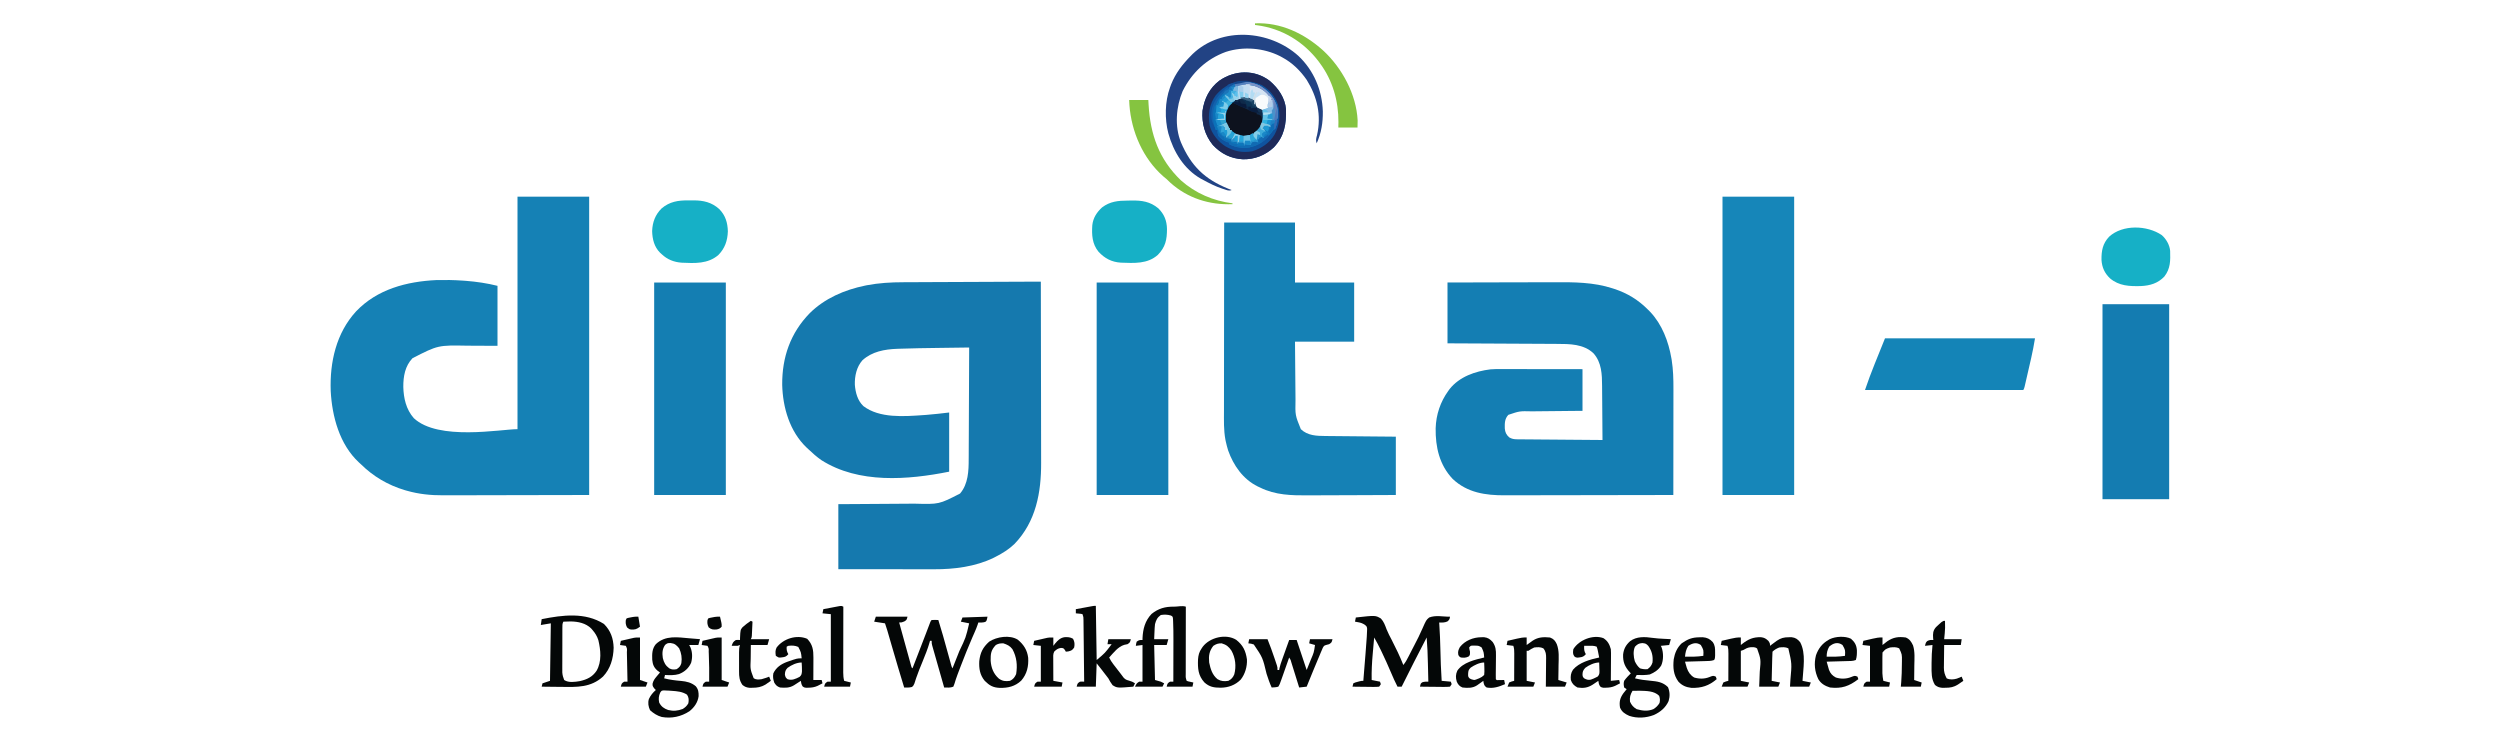 <?xml version="1.0" encoding="UTF-8"?>
<svg version="1.1" xmlns="http://www.w3.org/2000/svg" width="3000" height="875">
<path d="M0 0 C0.069 29.962 0.122 59.925 0.153 89.887 C0.157 93.435 0.161 96.983 0.165 100.531 C0.166 101.237 0.166 101.944 0.167 102.671 C0.18 114.064 0.204 125.457 0.231 136.849 C0.26 148.564 0.276 160.279 0.282 171.994 C0.286 178.564 0.295 185.133 0.317 191.703 C0.338 197.902 0.344 204.102 0.339 210.301 C0.34 212.561 0.346 214.821 0.358 217.081 C0.533 252.947 -5.823 287.891 -31.527 314.629 C-38.355 321.196 -45.638 325.713 -54 330 C-54.915 330.472 -55.83 330.944 -56.773 331.43 C-78.704 342.033 -103.893 345.188 -127.999 345.114 C-129.874 345.114 -129.874 345.114 -131.787 345.114 C-135.179 345.113 -138.57 345.108 -141.962 345.101 C-145.52 345.095 -149.078 345.095 -152.636 345.093 C-159.358 345.09 -166.08 345.082 -172.801 345.072 C-181.895 345.059 -190.99 345.053 -200.084 345.048 C-214.389 345.038 -228.695 345.018 -243 345 C-243 319.26 -243 293.52 -243 267 C-234.933 266.951 -226.866 266.902 -218.555 266.852 C-213.423 266.816 -208.292 266.78 -203.16 266.742 C-195.028 266.682 -186.895 266.624 -178.762 266.578 C-172.2 266.541 -165.639 266.495 -159.077 266.442 C-156.582 266.424 -154.087 266.408 -151.593 266.397 C-122.162 267.222 -122.162 267.222 -96.938 254.25 C-87.136 242.867 -86.549 227.064 -86.568 212.733 C-86.559 211.263 -86.548 209.793 -86.537 208.323 C-86.509 204.38 -86.5 200.436 -86.494 196.493 C-86.484 192.354 -86.458 188.216 -86.434 184.077 C-86.39 176.261 -86.362 168.446 -86.339 160.63 C-86.311 151.723 -86.267 142.816 -86.222 133.909 C-86.13 115.606 -86.058 97.303 -86 79 C-94.4 79.109 -102.8 79.222 -111.199 79.339 C-115.103 79.394 -119.007 79.447 -122.91 79.497 C-138.348 79.698 -153.781 79.924 -169.211 80.465 C-170.291 80.501 -171.372 80.537 -172.485 80.574 C-187.522 81.151 -202.609 83.839 -214.125 94.375 C-221.119 102.285 -223.493 113.378 -223.184 123.723 C-222.428 133.101 -219.959 142.616 -212.938 149.312 C-193.5 164.11 -164.06 161.723 -141.125 160.125 C-139.991 160.047 -138.858 159.968 -137.689 159.887 C-128.403 159.198 -119.273 158.091 -110 157 C-110 180.43 -110 203.86 -110 228 C-159.6 237.92 -218.685 242.705 -263.5 214.062 C-269.069 210.132 -274.086 205.714 -279 201 C-279.71 200.341 -280.421 199.683 -281.152 199.004 C-301.377 179.711 -309.677 151.031 -310.354 123.773 C-310.606 90.797 -300.555 61.693 -277.375 37.875 C-259.395 20.014 -235.554 9.795 -211 4.75 C-210.267 4.599 -209.534 4.448 -208.778 4.292 C-194.274 1.538 -179.745 0.7 -165.019 0.681 C-163.305 0.672 -161.591 0.662 -159.878 0.651 C-155.285 0.624 -150.693 0.608 -146.101 0.595 C-141.269 0.579 -136.438 0.553 -131.606 0.527 C-122.476 0.481 -113.345 0.444 -104.214 0.411 C-93.84 0.372 -83.467 0.323 -73.093 0.273 C-56.958 0.195 -40.823 0.123 -24.687 0.06 C-23.883 0.057 -23.08 0.054 -22.252 0.05 C-19.996 0.042 -17.74 0.033 -15.485 0.025 C-14.225 0.02 -12.965 0.015 -11.667 0.01 C-7.778 -0.001 -3.889 -0.002 0 0 Z " fill="#1579AE" transform="translate(1249,338)"/>
<path d="M0 0 C28.38 0 56.76 0 86 0 C86 118.14 86 236.28 86 358 C39.037 358.093 39.037 358.093 -8.875 358.188 C-18.735 358.215 -28.595 358.242 -38.753 358.27 C-50.86 358.284 -50.86 358.284 -56.54 358.286 C-60.479 358.289 -64.418 358.3 -68.357 358.317 C-73.403 358.338 -78.448 358.343 -83.493 358.339 C-85.332 358.34 -87.171 358.346 -89.01 358.358 C-103.981 358.449 -118.548 356.954 -133 352.812 C-133.729 352.605 -134.459 352.397 -135.21 352.182 C-155.409 346.142 -173.049 335.776 -188 321 C-188.788 320.285 -189.575 319.569 -190.387 318.832 C-213.564 297.273 -222.545 263.737 -224.148 233.18 C-225.386 198.618 -217.595 163.702 -193.688 137.625 C-168.353 111.041 -133.017 101.785 -97.207 100.078 C-86.63 99.824 -76.117 100.002 -65.562 100.75 C-64.367 100.834 -63.171 100.919 -61.939 101.006 C-49.159 102.002 -36.445 103.889 -24 107 C-24 130.76 -24 154.52 -24 179 C-51.375 178.875 -51.375 178.875 -59.896 178.82 C-95.329 178.162 -95.329 178.162 -125.953 193.809 C-134.931 203.182 -137.084 215.576 -137.035 228.219 C-136.678 241.886 -133.707 255.183 -124.48 265.738 C-95.125 293.379 -19.952 279 0 279 C0 186.93 0 94.86 0 0 Z " fill="#1581B5" transform="translate(621,236)"/>
<path d="M0 0 C39.197 -0.121 39.197 -0.121 55.752 -0.146 C67.137 -0.164 78.521 -0.185 89.906 -0.226 C98.201 -0.256 106.496 -0.276 114.791 -0.282 C119.173 -0.286 123.555 -0.295 127.937 -0.317 C151.666 -0.432 175.175 -0.415 198 7 C198.64 7.205 199.279 7.409 199.938 7.62 C216.047 12.873 229.113 20.954 241 33 C242.108 34.11 242.108 34.11 243.238 35.242 C257.5 50.362 265.233 70.782 268.688 91 C268.807 91.699 268.926 92.398 269.05 93.118 C270.854 104.527 271.146 115.981 271.114 127.511 C271.113 128.912 271.113 130.313 271.114 131.714 C271.114 135.473 271.108 139.233 271.101 142.992 C271.095 146.937 271.095 150.882 271.093 154.827 C271.09 162.278 271.082 169.729 271.072 177.181 C271.061 185.672 271.055 194.163 271.05 202.654 C271.04 220.103 271.022 237.551 271 255 C242.444 255.07 213.889 255.123 185.333 255.155 C172.073 255.171 158.813 255.192 145.553 255.226 C133.991 255.256 122.429 255.276 110.868 255.282 C104.75 255.286 98.632 255.295 92.514 255.317 C86.747 255.338 80.979 255.344 75.211 255.339 C73.104 255.34 70.996 255.346 68.888 255.358 C45.823 255.478 23.771 252.324 6.25 235.75 C-9.723 218.921 -14.515 197.463 -14.215 174.961 C-13.703 158.534 -8.628 143.332 1 130 C1.766 128.938 1.766 128.938 2.547 127.855 C14.414 112.962 33.363 106.44 51.666 104.21 C56.046 103.816 60.427 103.87 64.822 103.886 C66.404 103.886 66.404 103.886 68.018 103.886 C71.481 103.887 74.943 103.894 78.406 103.902 C80.816 103.904 83.226 103.906 85.636 103.907 C91.962 103.91 98.288 103.92 104.614 103.931 C112.213 103.943 119.812 103.948 127.412 103.954 C138.941 103.963 150.471 103.983 162 104 C162 120.5 162 137 162 154 C156.63 154.049 151.26 154.098 145.727 154.148 C142.309 154.184 138.891 154.22 135.473 154.258 C130.057 154.318 124.641 154.376 119.225 154.422 C114.855 154.459 110.485 154.505 106.115 154.558 C104.454 154.576 102.793 154.592 101.132 154.603 C86.516 154.24 86.516 154.24 73 158.812 C68.558 163.671 68.63 168.82 68.746 175.117 C69.157 179.788 70.549 182.685 74 185.812 C77.188 187.705 79.794 188.128 83.423 188.158 C84.327 188.168 85.232 188.178 86.164 188.188 C87.153 188.194 88.143 188.199 89.163 188.205 C90.207 188.215 91.251 188.225 92.327 188.235 C95.784 188.267 99.242 188.292 102.699 188.316 C105.094 188.337 107.489 188.358 109.883 188.379 C116.191 188.435 122.499 188.484 128.807 188.532 C135.242 188.582 141.677 188.638 148.111 188.693 C160.741 188.801 173.37 188.903 186 189 C185.939 178.646 185.861 168.292 185.764 157.938 C185.72 153.13 185.68 148.321 185.654 143.512 C185.627 138.863 185.587 134.214 185.537 129.565 C185.52 127.8 185.509 126.035 185.502 124.27 C185.448 110.303 185.032 96.036 175.25 85.031 C163.343 73.7 146.647 73.707 131.122 73.681 C129.681 73.672 128.241 73.662 126.801 73.651 C122.934 73.624 119.067 73.608 115.2 73.595 C111.143 73.58 107.086 73.553 103.029 73.527 C95.365 73.481 87.702 73.444 80.038 73.411 C69.668 73.365 59.299 73.304 48.93 73.244 C32.62 73.151 16.31 73.077 0 73 C0 48.91 0 24.82 0 0 Z " fill="#147EB3" transform="translate(1737,339)"/>
<path d="M0 0 C28.05 0 56.1 0 85 0 C85 23.76 85 47.52 85 72 C108.43 72 131.86 72 156 72 C156 95.43 156 118.86 156 143 C132.57 143 109.14 143 85 143 C85.12 158.219 85.12 158.219 85.258 173.438 C85.318 179.65 85.376 185.863 85.422 192.075 C85.459 197.087 85.505 202.099 85.558 207.111 C85.577 209.018 85.592 210.924 85.603 212.831 C85.215 231.276 85.215 231.276 92 248 C100.131 255.775 110.75 256.133 121.424 256.205 C122.341 256.215 123.259 256.225 124.205 256.235 C127.219 256.267 130.232 256.292 133.246 256.316 C135.344 256.337 137.441 256.358 139.539 256.379 C145.044 256.434 150.55 256.484 156.055 256.532 C162.669 256.591 169.283 256.658 175.897 256.723 C185.931 256.82 195.966 256.909 206 257 C206 280.1 206 303.2 206 327 C173.955 327.161 173.955 327.161 160.41 327.195 C151.099 327.219 141.789 327.247 132.478 327.302 C125.694 327.342 118.91 327.368 112.125 327.376 C108.542 327.382 104.959 327.393 101.375 327.423 C81.121 327.583 61.474 327.25 43 318 C42.094 317.582 41.188 317.165 40.254 316.734 C22.635 308.037 11.187 291.642 4.742 273.449 C3.696 269.967 2.763 266.556 2 263 C1.832 262.221 1.663 261.442 1.49 260.64 C-0.656 249.03 -0.265 237.337 -0.227 225.575 C-0.226 223.11 -0.227 220.645 -0.228 218.18 C-0.228 212.896 -0.223 207.611 -0.211 202.327 C-0.195 194.686 -0.19 187.046 -0.187 179.406 C-0.183 167.006 -0.17 154.607 -0.151 142.208 C-0.132 130.171 -0.118 118.134 -0.11 106.097 C-0.109 105.354 -0.109 104.611 -0.108 103.845 C-0.106 100.115 -0.103 96.386 -0.101 92.656 C-0.08 61.771 -0.043 30.885 0 0 Z " fill="#1581B5" transform="translate(1469,267)"/>
<path d="M0 0 C28.38 0 56.76 0 86 0 C86 118.14 86 236.28 86 358 C57.62 358 29.24 358 0 358 C0 239.86 0 121.72 0 0 Z " fill="#1686B9" transform="translate(2067,236)"/>
<path d="M0 0 C28.38 0 56.76 0 86 0 C86 84.15 86 168.3 86 255 C57.62 255 29.24 255 0 255 C0 170.85 0 86.7 0 0 Z " fill="#147EB3" transform="translate(1316,339)"/>
<path d="M0 0 C28.38 0 56.76 0 86 0 C86 84.15 86 168.3 86 255 C57.62 255 29.24 255 0 255 C0 170.85 0 86.7 0 0 Z " fill="#147EB2" transform="translate(785,339)"/>
<path d="M0 0 C26.4 0 52.8 0 80 0 C80 77.22 80 154.44 80 234 C53.6 234 27.2 234 0 234 C0 156.78 0 79.56 0 0 Z " fill="#147CB1" transform="translate(2523,365)"/>
<path d="M0 0 C59.4 0 118.8 0 180 0 C178.673 7.963 177.249 15.756 175.434 23.602 C175.075 25.167 175.075 25.167 174.709 26.764 C174.209 28.944 173.708 31.124 173.204 33.303 C172.432 36.65 171.666 39.999 170.9 43.348 C170.412 45.474 169.923 47.6 169.434 49.727 C169.204 50.729 168.975 51.731 168.739 52.763 C168.525 53.685 168.312 54.607 168.092 55.557 C167.904 56.369 167.717 57.181 167.524 58.018 C167 60 167 60 166 62 C103.3 62 40.6 62 -24 62 C-16.992 40.976 -8.163 20.603 0 0 Z " fill="#1484B7" transform="translate(2262,406)"/>
<path d="M0 0 C10.219 8.739 18.408 20.316 19.579 34.111 C20.068 51.87 17.714 66.388 5.027 79.84 C-5.275 89.388 -18.013 94.45 -32.129 94.168 C-46.695 93.338 -58.405 87.499 -68.254 76.926 C-77.88 65.022 -81.586 51.147 -80.598 36.027 C-78.401 21.344 -72.193 8.76 -60.223 -0.285 C-41.841 -12.899 -18.227 -13.841 0 0 Z " fill="#0F539F" transform="translate(1523.598,96.973)"/>
<path d="M0 0 C2.1 0.021 4.197 0 6.298 -0.025 C18.148 -0.049 28.128 2.243 37.099 10.318 C44.617 17.878 47.227 26.61 47.54 37.146 C47.123 48.302 44.057 57.447 36.169 65.494 C23.629 76.331 7.791 75.472 -7.876 74.749 C-17.239 74.044 -25.032 71.009 -31.897 64.521 C-32.524 63.958 -33.15 63.395 -33.796 62.814 C-40.847 55.748 -43.058 46.611 -43.335 36.834 C-42.935 26.112 -39.613 17.159 -31.894 9.545 C-22.332 1.505 -12.199 -0.148 0 0 Z " fill="#16B0C6" transform="translate(825.897,240.479)"/>
<path d="M0 0 C1.45 -0.011 2.899 -0.032 4.349 -0.062 C16.663 -0.314 26.869 1.144 36.623 9.307 C43.739 16.354 46.821 24.143 47.012 34.108 C46.98 46.92 45.286 55.614 36.056 65.131 C23.589 76.254 7.467 75.025 -8.288 74.486 C-19.32 73.803 -27.654 69.451 -35.147 61.381 C-42.809 51.977 -43.369 41.221 -42.615 29.544 C-41.654 20.748 -37.304 14.105 -30.912 8.205 C-21.222 0.926 -11.686 0.064 0 0 Z " fill="#16B0C6" transform="translate(1353.369,240.705)"/>
<path d="M0 0 C5.331 4.688 9.435 11.808 10.052 18.915 C10.382 30.524 10.55 40.132 3.125 49.688 C-4.611 57.867 -14.078 60.667 -25.145 61.16 C-38.745 61.504 -51.295 61.051 -62.125 51.875 C-68.574 45.723 -71.719 38.827 -72.328 29.895 C-72.49 18.846 -70.935 10.073 -63.125 1.875 C-46.903 -12.937 -17.524 -11.916 0 0 Z " fill="#16B0C6" transform="translate(2594.125,282.125)"/>
<path d="M0 0 C18.597 17.514 28.585 41.319 29.402 66.69 C29.58 80.07 27.566 92.784 22 105 C20.668 101.303 21.404 98.914 22.438 95.188 C27.811 71.329 22.79 49.421 10.125 28.973 C2.49 17.886 -7.12 8.401 -19 2 C-19.972 1.468 -20.944 0.935 -21.945 0.387 C-41.582 -9.53 -65.996 -11.573 -86.977 -4.736 C-110.341 3.766 -127.797 20.247 -138.812 42.312 C-146.705 61.166 -148.639 84.669 -140.857 103.811 C-128.737 132.198 -112.356 148.029 -84 159.5 C-82.67 160.008 -81.338 160.511 -80 161 C-83.151 162.576 -85.929 161.072 -89.125 160.062 C-89.834 159.839 -90.543 159.615 -91.274 159.384 C-99.278 156.738 -106.623 153.041 -114 149 C-114.953 148.502 -115.905 148.005 -116.887 147.492 C-137.336 135.816 -149.821 115.217 -156 93 C-160.489 75.733 -160.169 54.803 -154 38 C-153.346 36.196 -153.346 36.196 -152.68 34.355 C-147.324 20.85 -139.083 10.229 -129 0 C-128.27 -0.743 -127.541 -1.485 -126.789 -2.25 C-91.811 -35.537 -34.376 -30.876 0 0 Z " fill="#224384" transform="translate(1558,67)"/>
<path d="M0 0 C-0.304 2.938 -0.807 3.841 -3.125 5.75 C-6.589 7.256 -9.259 7.088 -13 7 C-12.934 7.948 -12.867 8.895 -12.799 9.872 C-12.152 19.436 -11.778 28.986 -11.554 38.569 C-11.253 51.394 -10.88 64.2 -10 77 C-4.555 77.495 -4.555 77.495 1 78 C1.33 78.99 1.66 79.98 2 81 C1.34 81.99 0.68 82.98 0 84 C-2.766 84.267 -5.306 84.348 -8.07 84.293 C-8.867 84.289 -9.663 84.284 -10.483 84.28 C-13.031 84.263 -15.578 84.226 -18.125 84.188 C-19.85 84.172 -21.576 84.159 -23.301 84.146 C-27.534 84.113 -31.767 84.062 -36 84 C-35.219 80.156 -35.219 80.156 -33.25 78.75 C-30.715 77.905 -28.655 77.947 -26 78 C-26.12 72.702 -26.244 67.404 -26.372 62.106 C-26.415 60.311 -26.457 58.515 -26.497 56.719 C-26.737 46.116 -27.104 35.571 -28 25 C-38.196 44.571 -48.186 64.235 -58 84 C-59.65 84 -61.3 84 -63 84 C-65.957 78.239 -68.567 72.41 -71.062 66.438 C-74.46 58.409 -78.052 50.491 -81.812 42.625 C-82.268 41.669 -82.724 40.713 -83.194 39.728 C-85.619 34.695 -88.203 29.835 -91 25 C-91.436 29.852 -91.862 34.704 -92.282 39.557 C-92.425 41.201 -92.57 42.844 -92.718 44.488 C-93.665 55.028 -94.213 65.414 -94 76 C-90.7 76.66 -87.4 77.32 -84 78 C-83.67 78.99 -83.34 79.98 -83 81 C-83.66 81.99 -84.32 82.98 -85 84 C-87.483 84.267 -89.715 84.349 -92.195 84.293 C-92.903 84.289 -93.61 84.284 -94.339 84.28 C-96.601 84.263 -98.863 84.226 -101.125 84.188 C-102.658 84.172 -104.19 84.159 -105.723 84.146 C-109.482 84.113 -113.241 84.062 -117 84 C-116.638 82.065 -116.638 82.065 -116 80 C-113.785 78.953 -113.785 78.953 -111.062 78.25 C-110.167 78.008 -109.271 77.765 -108.348 77.516 C-106 77 -106 77 -104 77 C-103.522 71.08 -103.048 65.159 -102.578 59.238 C-102.202 54.506 -101.816 49.774 -101.422 45.043 C-100.899 38.698 -100.423 32.352 -100 26 C-99.945 25.198 -99.89 24.395 -99.833 23.569 C-99.711 21.589 -99.634 19.607 -99.562 17.625 C-99.523 16.607 -99.483 15.588 -99.441 14.539 C-99.811 11.792 -99.811 11.792 -102.227 9.727 C-104.885 8.071 -106.76 7.297 -109.812 6.75 C-110.603 6.6 -111.393 6.451 -112.207 6.297 C-112.799 6.199 -113.39 6.101 -114 6 C-113.67 4.35 -113.34 2.7 -113 1 C-89.428 -1.637 -89.428 -1.637 -82.902 2.25 C-79.452 5.904 -77.83 10.507 -76.12 15.162 C-74.396 19.532 -72.178 23.626 -70.01 27.79 C-64.897 37.659 -60.112 47.672 -56 58 C-53.261 54.627 -51.321 50.955 -49.375 47.094 C-48.668 45.704 -47.96 44.315 -47.253 42.926 C-46.702 41.84 -46.702 41.84 -46.14 40.733 C-44.993 38.486 -43.831 36.248 -42.663 34.012 C-39.296 27.546 -35.983 21.124 -33.137 14.406 C-28.571 4.05 -28.571 4.05 -25 1 C-16.837 -2.156 -8.447 0.209 0 0 Z " fill="#040707" transform="translate(1740,740)"/>
<path d="M0 0 C12.54 0 25.08 0 38 0 C37 4 37 4 34.125 5.75 C31 7 31 7 28 7 C29.935 14.025 31.873 21.048 33.815 28.07 C34.717 31.331 35.618 34.592 36.516 37.853 C37.547 41.6 38.584 45.345 39.621 49.09 C39.944 50.266 40.267 51.442 40.6 52.654 C41.05 54.275 41.05 54.275 41.51 55.929 C41.774 56.887 42.038 57.844 42.31 58.83 C42.803 60.956 42.803 60.956 44 62 C45.52 58.078 47.039 54.155 48.559 50.232 C49.102 48.831 49.645 47.429 50.188 46.027 C53.136 38.419 56.078 30.81 58.988 23.188 C59.445 21.994 59.901 20.8 60.372 19.57 C61.238 17.301 62.102 15.032 62.964 12.762 C63.351 11.75 63.738 10.738 64.137 9.695 C64.474 8.809 64.811 7.922 65.159 7.008 C66 5 66 5 67 4 C69.671 3.859 72.324 3.958 75 4 C79.024 16.631 82.488 29.416 86.017 42.192 C86.816 45.08 87.617 47.968 88.418 50.855 C88.785 52.19 88.785 52.19 89.16 53.551 C89.387 54.37 89.614 55.188 89.848 56.032 C90.147 57.112 90.147 57.112 90.451 58.215 C90.97 60.078 90.97 60.078 92 62 C94.048 56.846 96.092 51.69 98.134 46.534 C98.827 44.786 99.52 43.039 100.214 41.292 C108.005 25.053 108.005 25.053 112 8 C107.05 7.01 107.05 7.01 102 6 C102.66 4.35 103.32 2.7 104 1 C113.9 0.67 123.8 0.34 134 0 C133 5 133 5 131.312 6.312 C128.465 7.159 125.954 7.134 123 7 C122.719 7.876 122.437 8.752 122.148 9.655 C121.106 12.693 119.936 15.581 118.637 18.516 C118.168 19.586 117.699 20.656 117.217 21.759 C116.712 22.911 116.207 24.063 115.688 25.25 C110.827 36.46 106.287 47.769 101.938 59.188 C101.66 59.913 101.383 60.639 101.098 61.387 C100.301 63.479 99.507 65.573 98.715 67.668 C98.468 68.318 98.221 68.968 97.967 69.637 C96.627 73.201 95.45 76.774 94.379 80.426 C93.924 81.605 93.469 82.785 93 84 C89.54 85.518 85.712 85.071 82 85 C79.858 77.508 77.723 70.015 75.591 62.521 C74.865 59.97 74.138 57.42 73.409 54.87 C72.363 51.21 71.321 47.549 70.281 43.887 C69.789 42.171 69.789 42.171 69.287 40.421 C68.837 38.829 68.837 38.829 68.377 37.206 C68.11 36.271 67.844 35.336 67.569 34.373 C67 32 67 32 67 29 C66.34 29 65.68 29 65 29 C64.852 29.551 64.703 30.102 64.55 30.669 C62.305 38.588 59.236 46.143 56.125 53.75 C55.082 56.306 54.044 58.863 53.008 61.422 C52.753 62.046 52.498 62.67 52.236 63.313 C50.943 66.516 49.733 69.724 48.644 73.002 C48.32 73.966 48.32 73.966 47.989 74.95 C47.403 76.721 46.835 78.5 46.269 80.278 C45 83 45 83 43.29 84.386 C40.156 85.227 37.227 85.124 34 85 C29.09 69.019 24.342 52.995 19.688 36.938 C18.757 33.73 17.827 30.522 16.894 27.315 C16.322 25.346 15.751 23.377 15.182 21.408 C14.924 20.522 14.666 19.636 14.401 18.722 C14.178 17.952 13.955 17.182 13.725 16.389 C12.871 13.576 11.93 10.789 11 8 C6.71 7.34 2.42 6.68 -2 6 C-1.34 4.02 -0.68 2.04 0 0 Z " fill="#040707" transform="translate(1051,740)"/>
<path d="M0 0 C0 2.97 0 5.94 0 9 C0.496 8.602 0.993 8.203 1.504 7.793 C8.858 2.057 14.727 -0.596 24.184 -0.359 C28.226 0.156 30.02 1.255 33 4 C35 7 35 7 35 10 C36.104 9.169 36.104 9.169 37.23 8.32 C38.206 7.596 39.182 6.871 40.188 6.125 C41.15 5.406 42.113 4.686 43.105 3.945 C47.987 0.664 51.619 -0.292 57.5 -0.312 C58.603 -0.329 59.707 -0.346 60.844 -0.363 C65.639 0.189 68.136 1.963 71.188 5.625 C78.427 19.106 74.83 37.273 74 52 C77.3 52.66 80.6 53.32 84 54 C83.34 55.65 82.68 57.3 82 59 C74.41 59 66.82 59 59 59 C59.165 56.236 59.33 53.472 59.5 50.625 C61.266 31.377 61.266 31.377 57 13 C53.526 11.263 49.798 11.529 46 12 C43.038 13.205 40.287 14.713 38 17 C37.84 19.592 37.741 22.16 37.684 24.754 C37.663 25.529 37.642 26.305 37.621 27.104 C37.555 29.59 37.496 32.076 37.438 34.562 C37.394 36.244 37.351 37.926 37.307 39.607 C37.199 43.738 37.098 47.869 37 52 C40.3 52.66 43.6 53.32 47 54 C46.34 55.65 45.68 57.3 45 59 C37.41 59 29.82 59 22 59 C22.095 56.745 22.191 54.491 22.289 52.168 C22.375 49.947 22.456 47.726 22.537 45.505 C22.595 43.98 22.657 42.454 22.724 40.929 C24.141 26.324 24.141 26.324 19.552 13.237 C16.959 11.171 14.478 11.601 11.285 11.699 C8.106 12.118 5.734 13.373 3 15 C2.01 15.33 1.02 15.66 0 16 C0 27.88 0 39.76 0 52 C3.3 52.66 6.6 53.32 10 54 C9.34 55.65 8.68 57.3 8 59 C-2.23 59 -12.46 59 -23 59 C-22.34 57.35 -21.68 55.7 -21 54 C-17.875 52.688 -17.875 52.688 -15 52 C-14.975 46.501 -14.957 41.002 -14.945 35.502 C-14.94 33.631 -14.933 31.76 -14.925 29.889 C-14.912 27.201 -14.907 24.512 -14.902 21.824 C-14.897 20.987 -14.892 20.149 -14.887 19.286 C-14.886 15.936 -14.933 13.201 -16 10 C-18.64 9.67 -21.28 9.34 -24 9 C-23.67 7.35 -23.34 5.7 -23 4 C-20.106 3.327 -17.21 2.661 -14.312 2 C-13.496 1.809 -12.679 1.618 -11.838 1.422 C-7.828 0.513 -4.143 -0.27 0 0 Z " fill="#040707" transform="translate(2089,765)"/>
<path d="M0 0 C-0.002 1.086 -0.004 2.171 -0.007 3.289 C-0.027 13.502 -0.042 23.714 -0.052 33.927 C-0.057 39.177 -0.064 44.428 -0.075 49.679 C-0.086 54.743 -0.092 59.806 -0.095 64.87 C-0.097 66.806 -0.1 68.741 -0.106 70.676 C-0.113 73.38 -0.114 76.083 -0.114 78.787 C-0.119 79.996 -0.119 79.996 -0.124 81.23 C-0.209 85.245 -0.209 85.245 1 89 C2.888 89.685 2.888 89.685 5.062 90.125 C5.796 90.293 6.529 90.46 7.285 90.633 C7.851 90.754 8.417 90.875 9 91 C8.67 92.65 8.34 94.3 8 96 C-2.23 96 -12.46 96 -23 96 C-22 92 -22 92 -19 90 C-17.68 90 -16.36 90 -15 90 C-14.977 81.897 -14.959 73.794 -14.948 65.692 C-14.943 61.928 -14.936 58.164 -14.925 54.4 C-14.914 50.756 -14.908 47.112 -14.905 43.468 C-14.903 42.09 -14.9 40.711 -14.894 39.333 C-14.867 32.273 -14.948 25.218 -15.256 18.165 C-15.302 17.027 -15.347 15.89 -15.394 14.718 C-15.708 11.891 -15.708 11.891 -17.896 10.638 C-21.937 9.413 -25.84 9.346 -30 10 C-34.323 13.062 -35.655 15.989 -37 21 C-37.361 24.121 -37.505 27.237 -37.625 30.375 C-37.664 31.206 -37.702 32.038 -37.742 32.895 C-37.836 34.929 -37.919 36.965 -38 39 C-32.39 39 -26.78 39 -21 39 C-21.66 41.31 -22.32 43.62 -23 46 C-27.95 46 -32.9 46 -38 46 C-37.67 59.86 -37.34 73.72 -37 88 C-34.69 88.66 -32.38 89.32 -30 90 C-28.646 90.625 -27.301 91.272 -26 92 C-26.66 93.32 -27.32 94.64 -28 96 C-38.89 96 -49.78 96 -61 96 C-59 92 -59 92 -56 90 C-54.68 90 -53.36 90 -52 90 C-52 75.48 -52 60.96 -52 46 C-54.64 46.33 -57.28 46.66 -60 47 C-59.688 44.625 -59.688 44.625 -59 42 C-56 40 -56 40 -52 40 C-51.986 39.201 -51.972 38.402 -51.957 37.578 C-51.484 26.682 -48.839 16.838 -41.16 8.754 C-33.045 2.165 -24.67 -0.163 -14.438 0 C-9.645 0.076 -4.424 -1.475 0 0 Z " fill="#040707" transform="translate(1423,728)"/>
<path d="M0 0 C8.062 8.062 11.299 17.341 11.625 28.625 C11.26 41.456 7.846 53.621 -1.125 63.125 C-15.73 76.428 -32.392 75.784 -51.062 75.5 C-53.364 75.48 -55.665 75.462 -57.967 75.445 C-63.562 75.402 -69.156 75.335 -74.75 75.25 C-74.42 73.93 -74.09 72.61 -73.75 71.25 C-70.78 70.26 -67.81 69.27 -64.75 68.25 C-64.42 45.48 -64.09 22.71 -63.75 -0.75 C-67.71 -0.09 -71.67 0.57 -75.75 1.25 C-75.42 -1.06 -75.09 -3.37 -74.75 -5.75 C-49.753 -10.737 -22.568 -14.361 0 0 Z M-48.75 -2.75 C-50.099 -0.052 -49.885 2.053 -49.895 5.073 C-49.902 6.295 -49.908 7.517 -49.915 8.776 C-49.916 10.116 -49.917 11.456 -49.918 12.797 C-49.921 14.17 -49.925 15.543 -49.928 16.915 C-49.934 19.797 -49.936 22.679 -49.935 25.561 C-49.935 29.244 -49.949 32.926 -49.966 36.609 C-49.977 39.447 -49.979 42.285 -49.979 45.123 C-49.98 47.138 -49.991 49.154 -50.002 51.169 C-49.999 52.403 -49.996 53.637 -49.993 54.909 C-49.994 55.991 -49.996 57.073 -49.997 58.188 C-49.729 61.513 -49.025 64.172 -47.75 67.25 C-42.397 70.819 -34.853 69.56 -28.812 68.562 C-20.35 66.654 -13.743 63.505 -8.863 56.164 C-2.508 45.238 -3.895 31.326 -6.711 19.484 C-8.254 14.68 -10.455 11.045 -13.75 7.25 C-14.487 6.39 -14.487 6.39 -15.238 5.512 C-21.759 -1.009 -31.073 -2.907 -40.014 -3.018 C-42.929 -2.992 -45.838 -2.895 -48.75 -2.75 Z " fill="#040707" transform="translate(724.75,748.75)"/>
<path d="M0 0 C1.772 0.143 1.772 0.143 3.58 0.289 C6.45 0.521 9.319 0.758 12.188 1 C11.527 3.31 10.867 5.62 10.188 8 C6.558 8 2.928 8 -0.812 8 C-0.318 8.908 0.177 9.815 0.688 10.75 C3.165 16.594 3.238 23.256 1.531 29.34 C-1.376 35.869 -6.378 40.296 -13 42.875 C-18.525 44.509 -24.107 44.261 -29.812 44 C-30.142 45.32 -30.473 46.64 -30.812 48 C-24.067 49.749 -17.392 50.554 -10.461 51.126 C-3.829 51.756 1.928 53.077 7.125 57.5 C10.275 61.318 10.601 64.685 10.523 69.465 C9.543 76.866 5.297 82.909 -0.465 87.465 C-10.431 93.982 -21.895 96.466 -33.688 94.375 C-39.11 92.878 -43.602 89.997 -47.75 86.25 C-49.789 81.931 -50.55 77.444 -49.152 72.812 C-47.084 68.392 -44.442 65.226 -40.812 62 C-41.493 61.299 -42.174 60.597 -42.875 59.875 C-44.812 57 -44.812 57 -44.688 54.156 C-43.672 50.493 -42.204 48.507 -39.75 45.625 C-38.65 44.314 -38.65 44.314 -37.527 42.977 C-36.678 41.998 -36.678 41.998 -35.812 41 C-36.741 40.319 -37.669 39.639 -38.625 38.938 C-43.127 35.085 -44.57 31.515 -45.129 25.719 C-45.359 18.768 -45.419 12.533 -40.812 7 C-29.226 -3.995 -14.749 -1.244 0 0 Z M-29.688 7.875 C-33.128 12.935 -33.279 17.687 -32.438 23.66 C-31.139 29.043 -29.201 32.671 -24.711 35.996 C-21.498 37.695 -19.335 37.718 -15.812 37 C-12.716 34.981 -11.209 33.384 -10.18 29.793 C-9.243 23.464 -10.108 17.801 -12.812 12 C-16.074 8.102 -18.066 6.198 -23.125 5.625 C-26.864 5.72 -26.864 5.72 -29.688 7.875 Z M-35.629 65.25 C-37.389 69.34 -37.703 72.631 -36.812 77 C-34.443 81.833 -31.017 84.262 -26 86 C-19.707 87.533 -14.521 87.022 -8.5 84.75 C-5.394 82.727 -3.674 81.222 -1.812 78 C-1.056 74.124 -1.146 71.013 -3.375 67.625 C-8.873 63.959 -15.37 63.435 -21.812 63 C-23.365 62.884 -23.365 62.884 -24.949 62.766 C-26.552 62.696 -26.552 62.696 -28.188 62.625 C-29.185 62.576 -30.183 62.527 -31.211 62.477 C-34.007 62.751 -34.007 62.751 -35.629 65.25 Z " fill="#040707" transform="translate(827.812,766)"/>
<path d="M0 0 C4.364 0.62 8.695 0.866 13.094 1.082 C14.334 1.147 14.334 1.147 15.6 1.213 C17.618 1.318 19.637 1.419 21.656 1.52 C20.996 3.83 20.336 6.14 19.656 8.52 C16.356 8.85 13.056 9.18 9.656 9.52 C9.979 10.204 10.301 10.889 10.633 11.594 C12.908 18.098 12.943 26.644 10.156 33.02 C6.928 38.336 2.036 41.513 -3.594 43.895 C-8.857 44.772 -14.021 44.677 -19.344 44.52 C-20.004 45.84 -20.664 47.16 -21.344 48.52 C-15.173 50.055 -9.173 50.889 -2.844 51.395 C5.406 52.178 12.149 53.012 18.219 59.082 C20.519 64.582 20.687 70.02 18.996 75.762 C15.417 83.726 9.141 88.939 1.316 92.516 C-8.129 96.08 -18.599 96.786 -28.25 93.543 C-33.403 91.194 -37.1 88.924 -39.344 83.52 C-40.415 76.633 -39.321 72.154 -35.344 66.52 C-34.046 64.825 -32.725 63.147 -31.344 61.52 C-32.334 60.86 -33.324 60.2 -34.344 59.52 C-34.984 56.203 -35.217 54.684 -34.344 51.52 C-31.984 48.193 -29.276 45.347 -26.344 42.52 C-26.742 42.107 -27.14 41.695 -27.551 41.27 C-33.51 34.774 -35.961 28.848 -35.621 19.969 C-34.854 13.197 -32.32 8.582 -27.273 3.996 C-19.413 -2.019 -9.423 -1.354 0 0 Z M-21.344 10.52 C-23.793 15.417 -23.149 22.937 -21.555 28.051 C-19.935 31.365 -18.212 34.151 -15.344 36.52 C-12.337 37.51 -9.496 37.807 -6.344 37.52 C-3.02 35.027 -1.654 33.451 -0.344 29.52 C0.438 21.895 -1.007 15.848 -5.406 9.582 C-7.985 6.837 -8.856 6.566 -12.656 6.207 C-16.919 6.568 -18.364 7.539 -21.344 10.52 Z M-24.344 63.52 C-27.002 68.06 -27.917 71.26 -27.344 76.52 C-25.514 80.66 -23.233 83.218 -19.344 85.52 C-12.288 87.502 -6.21 88.242 0.656 85.52 C3.859 83.546 6.162 81.357 8.094 78.082 C8.826 74.745 8.763 72.77 7.656 69.52 C1.755 63.45 -7.923 63.664 -15.922 63.402 C-18.733 63.396 -21.534 63.427 -24.344 63.52 Z " fill="#040707" transform="translate(1983.344,765.48)"/>
<path d="M0 0 C10.219 8.739 18.408 20.316 19.579 34.111 C20.068 51.87 17.714 66.388 5.027 79.84 C-5.275 89.388 -18.013 94.45 -32.129 94.168 C-46.695 93.338 -58.405 87.499 -68.254 76.926 C-77.88 65.022 -81.586 51.147 -80.598 36.027 C-78.401 21.344 -72.193 8.76 -60.223 -0.285 C-41.841 -12.899 -18.227 -13.841 0 0 Z M-64.84 17.559 C-72.545 28.38 -74.187 40.692 -72.035 53.652 C-69.44 63.772 -61.663 73.086 -53.043 78.605 C-42.8 84.562 -32.977 86.627 -21.102 84.602 C-9.895 81.25 -0.136 74.635 5.863 64.578 C12.003 52.991 13.307 41.036 9.902 28.277 C6.48 18.406 -0.597 10.316 -9.598 5.027 C-30.595 -3.757 -49.812 -0.207 -64.84 17.559 Z " fill="#1E2A59" transform="translate(1523.598,96.973)"/>
<path d="M0 0 C0.33 21.45 0.66 42.9 1 65 C11.039 56.619 11.039 56.619 19 46 C17.35 46 15.7 46 14 46 C14.33 44.02 14.66 42.04 15 40 C23.91 40 32.82 40 42 40 C41 44 41 44 38 46 C36.721 46.268 35.443 46.536 34.125 46.812 C26.504 49.156 21.243 56.319 16 62 C17.363 64.919 18.932 67.385 20.898 69.934 C21.46 70.665 22.023 71.397 22.602 72.15 C23.479 73.283 23.479 73.283 24.375 74.438 C24.953 75.188 25.53 75.939 26.125 76.713 C27.246 78.167 28.371 79.618 29.501 81.065 C30.74 82.664 31.94 84.293 33.129 85.93 C35.228 88.253 36.569 88.892 39.562 89.688 C42.621 90.528 44.285 91.19 47 93 C46.01 94.98 46.01 94.98 45 97 C25.65 98.622 25.65 98.622 20.109 95.23 C18.087 92.601 16.575 89.919 15 87 C13.325 84.669 11.536 82.434 9.75 80.188 C8.93 79.12 8.112 78.051 7.297 76.98 C5.228 74.296 3.117 71.646 1 69 C0.67 78.24 0.34 87.48 0 97 C-7.59 97 -15.18 97 -23 97 C-22 93 -22 93 -19 91 C-16.312 90.875 -16.312 90.875 -14 91 C-14.107 80.734 -14.22 70.468 -14.339 60.203 C-14.395 55.436 -14.448 50.67 -14.497 45.903 C-14.545 41.306 -14.597 36.709 -14.653 32.112 C-14.673 30.355 -14.692 28.599 -14.709 26.842 C-14.733 24.388 -14.763 21.933 -14.795 19.479 C-14.8 18.747 -14.806 18.016 -14.812 17.262 C-14.812 13.506 -14.812 13.506 -16 10 C-17.895 9.535 -17.895 9.535 -20.062 9.375 C-21.362 9.251 -22.661 9.127 -24 9 C-24 7.35 -24 5.7 -24 4 C-20.376 3.33 -16.75 2.665 -13.125 2 C-12.092 1.809 -11.06 1.618 -9.996 1.422 C-8.517 1.151 -8.517 1.151 -7.008 0.875 C-5.641 0.624 -5.641 0.624 -4.247 0.367 C-2 0 -2 0 0 0 Z " fill="#040707" transform="translate(1315,727)"/>
<path d="M0 0 C9.704 5.884 17.505 14.249 20.504 25.297 C21.404 30.202 22.291 36.417 20 41 C19.34 41 18.68 41 18 41 C17.67 42.32 17.34 43.64 17 45 C16.34 45 15.68 45 15 45 C14.34 46.32 13.68 47.64 13 49 C10.36 49 7.72 49 5 49 C4.663 52.125 4.663 52.125 7 54.188 C7.66 54.786 8.32 55.384 9 56 C6.525 56.495 6.525 56.495 4 57 C3.702 60.776 3.702 60.776 5 63 C2.03 62.505 2.03 62.505 -1 62 C-1 62.66 -1 63.32 -1 64 C-1.66 64 -2.32 64 -3 64 C-2.67 65.32 -2.34 66.64 -2 68 C-2.866 67.722 -2.866 67.722 -3.75 67.438 C-6.26 66.949 -7.642 67.024 -10 68 C-10.495 69.485 -10.495 69.485 -11 71 C-13.31 70.67 -15.62 70.34 -18 70 C-18 70.66 -18 71.32 -18 72 C-18.66 72 -19.32 72 -20 72 C-20 71.01 -20 70.02 -20 69 C-23.96 69.99 -23.96 69.99 -28 71 C-28 70.01 -28 69.02 -28 68 C-31.465 67.505 -31.465 67.505 -35 67 C-35 66.01 -35 65.02 -35 64 C-37.31 63.67 -39.62 63.34 -42 63 C-41.691 62.402 -41.381 61.804 -41.062 61.188 C-39.66 58.3 -39 56.232 -39 53 C-41.475 53.495 -41.475 53.495 -44 54 C-43.34 52.68 -42.68 51.36 -42 50 C-42.66 50 -43.32 50 -44 50 C-44 49.34 -44 48.68 -44 48 C-47.465 48.495 -47.465 48.495 -51 49 C-48.772 46.772 -47.342 46.308 -44.375 45.375 C-43.149 44.984 -43.149 44.984 -41.898 44.586 C-41.272 44.393 -40.645 44.199 -40 44 C-38.476 46.983 -37.061 49.818 -36 53 C-34.201 54.067 -34.201 54.067 -32 55 C-30.762 55.773 -30.762 55.773 -29.5 56.562 C-24.648 59.353 -19.493 59.744 -14 59 C-7.07 56.707 -2.442 53.448 1 47 C1.433 46.237 1.866 45.474 2.312 44.688 C3.628 39.547 3.679 34.036 2 29 C1.051 28.526 0.102 28.051 -0.875 27.562 C-4.05 25.975 -5.36 25.099 -7 22 C-7.188 19.25 -7.188 19.25 -7 17 C-16.156 14.384 -22.252 13.91 -30.734 18.594 C-36.716 22.306 -38.689 25.926 -40.441 32.551 C-41.081 35.355 -41.625 38.148 -42 41 C-45.63 41 -49.26 41 -53 41 C-52.01 40.505 -52.01 40.505 -51 40 C-50.342 36.971 -50.342 36.971 -50 34 C-50.99 33.67 -51.98 33.34 -53 33 C-52.67 29.7 -52.34 26.4 -52 23 C-51.34 23 -50.68 23 -50 23 C-49.01 19.535 -49.01 19.535 -48 16 C-47.34 16 -46.68 16 -46 16 C-45.752 15.361 -45.505 14.721 -45.25 14.062 C-44 12 -44 12 -42.125 11.062 C-39.232 10.977 -38.108 12.118 -36 14 C-35.67 11.36 -35.34 8.72 -35 6 C-34.34 6 -33.68 6 -33 6 C-31.88 3.908 -31.035 2.238 -30.688 -0.125 C-30 -2 -30 -2 -27.836 -3.094 C-18.565 -6.056 -8.622 -4.015 0 0 Z " fill="#278ECA" transform="translate(1512,103)"/>
<path d="M0 0 C7.26 0 14.52 0 22 0 C24.985 7.462 27.722 14.83 30.25 22.438 C30.614 23.512 30.977 24.586 31.352 25.693 C31.694 26.721 32.037 27.749 32.391 28.809 C32.7 29.735 33.01 30.661 33.329 31.615 C34 34 34 34 34 37 C34.66 37 35.32 37 36 37 C36.113 36.325 36.227 35.65 36.344 34.954 C37.125 31.439 38.284 28.111 39.504 24.73 C39.868 23.709 39.868 23.709 40.239 22.667 C41.011 20.506 41.786 18.347 42.562 16.188 C43.088 14.717 43.614 13.246 44.139 11.775 C45.422 8.182 46.71 4.591 48 1 C50.97 1 53.94 1 57 1 C60.96 12.88 64.92 24.76 69 37 C70.918 32.236 70.918 32.236 72.875 27.375 C73.474 25.891 73.474 25.891 74.085 24.376 C77.699 15.949 77.699 15.949 79 7 C76.69 6.34 74.38 5.68 72 5 C72.33 3.35 72.66 1.7 73 0 C81.91 0 90.82 0 100 0 C99 4 99 4 96 6 C95.008 6.261 94.016 6.523 92.993 6.792 C89.864 7.737 89.864 7.737 88.36 10.356 C87.946 11.337 87.532 12.318 87.105 13.328 C86.629 14.429 86.152 15.529 85.661 16.663 C84.932 18.438 84.932 18.438 84.188 20.25 C83.417 22.054 83.417 22.054 82.632 23.894 C81.059 27.584 79.528 31.291 78 35 C77.53 36.132 77.059 37.263 76.575 38.429 C74.01 44.604 71.485 50.793 69 57 C64.545 57.495 64.545 57.495 60 58 C59.508 56.417 59.508 56.417 59.006 54.803 C57.792 50.901 56.574 47.001 55.355 43.101 C54.827 41.411 54.301 39.72 53.775 38.029 C53.021 35.603 52.263 33.178 51.504 30.754 C51.268 29.993 51.033 29.233 50.79 28.45 C49.906 24.947 49.906 24.947 48 22 C47.677 22.918 47.355 23.836 47.022 24.782 C45.821 28.197 44.616 31.611 43.41 35.025 C42.889 36.501 42.369 37.977 41.851 39.454 C41.103 41.579 40.353 43.704 39.602 45.828 C39.371 46.486 39.141 47.143 38.904 47.82 C36.571 54.395 36.571 54.395 35 57 C32.322 57.839 29.826 57.818 27 58 C24.547 52.651 22.701 47.191 20.893 41.594 C16.249 22.159 16.249 22.159 5.566 6.375 C3.307 5.586 1.382 5.13 -1 5 C-0.67 3.35 -0.34 1.7 0 0 Z " fill="#040707" transform="translate(1499,767)"/>
<path d="M0 0 C7.59 0 15.18 0 23 0 C23.098 1.824 23.196 3.648 23.297 5.527 C25.41 41.421 35.693 71.03 62.082 96.414 C79.564 111.907 100.859 121.061 124 124 C124 124.33 124 124.66 124 125 C96.444 126.089 70.335 117.985 49.5 99.312 C47.999 97.876 46.499 96.439 45 95 C43.692 93.912 42.379 92.828 41.062 91.75 C16.559 70.254 2.671 38.077 0.312 6 C0.209 4.02 0.106 2.04 0 0 Z " fill="#85C440" transform="translate(1355,120)"/>
<path d="M0 0 C30.963 -1.325 58.938 12.063 81.699 32.527 C104.481 53.475 121.671 85.277 123.172 116.586 C123.185 119.391 123.104 122.197 123 125 C115.41 125 107.82 125 100 125 C100.041 122.876 100.082 120.751 100.125 118.562 C100.229 93.144 93.223 68.553 78 48 C77.078 46.743 77.078 46.743 76.137 45.461 C57.83 21.583 32.176 6.216 2.281 2.262 C1.528 2.175 0.776 2.089 0 2 C0 1.34 0 0.68 0 0 Z " fill="#85C440" transform="translate(1506,28)"/>
<path d="M0 0 C0 2.97 0 5.94 0 9 C0.664 8.518 1.328 8.036 2.012 7.539 C2.895 6.907 3.778 6.276 4.688 5.625 C5.558 4.999 6.428 4.372 7.324 3.727 C14 -0.581 20.205 -0.746 28 0 C32.424 1.707 34.179 3.802 36.137 7.969 C39.239 16.008 38.421 24.654 38.25 33.125 C38.23 34.862 38.212 36.599 38.195 38.336 C38.152 42.558 38.083 46.779 38 51 C41.3 51.99 44.6 52.98 48 54 C47.34 55.65 46.68 57.3 46 59 C38.41 59 30.82 59 23 59 C23.035 56.098 23.07 53.197 23.105 50.207 C23.129 47.391 23.147 44.574 23.165 41.758 C23.18 39.803 23.2 37.849 23.226 35.894 C23.263 33.082 23.28 30.27 23.293 27.457 C23.308 26.586 23.324 25.715 23.34 24.818 C23.341 20.058 23.136 16.848 20 13 C16.529 11.265 12.795 11.523 9 12 C6.436 13.103 4.352 14.464 2 16 C1.34 16 0.68 16 0 16 C0 27.88 0 39.76 0 52 C3.3 52.66 6.6 53.32 10 54 C9.34 55.65 8.68 57.3 8 59 C-2.23 59 -12.46 59 -23 59 C-22.34 57.35 -21.68 55.7 -21 54 C-17.875 52.688 -17.875 52.688 -15 52 C-14.975 46.501 -14.957 41.002 -14.945 35.502 C-14.94 33.631 -14.933 31.76 -14.925 29.889 C-14.912 27.201 -14.907 24.512 -14.902 21.824 C-14.897 20.987 -14.892 20.149 -14.887 19.286 C-14.886 15.936 -14.933 13.201 -16 10 C-18.64 9.67 -21.28 9.34 -24 9 C-23.67 7.35 -23.34 5.7 -23 4 C-20.106 3.327 -17.21 2.661 -14.312 2 C-13.496 1.809 -12.679 1.618 -11.838 1.422 C-7.828 0.513 -4.143 -0.27 0 0 Z " fill="#040707" transform="translate(1832,765)"/>
<path d="M0 0 C0 2.97 0 5.94 0 9 C0.508 8.602 1.016 8.203 1.539 7.793 C2.227 7.263 2.916 6.733 3.625 6.188 C4.298 5.665 4.971 5.143 5.664 4.605 C12.928 -0.387 19.317 -1.212 28 0 C32.637 2.027 34.557 5.052 36.664 9.562 C39.085 17.253 38.311 25.596 38.188 33.562 C38.172 35.256 38.159 36.949 38.146 38.643 C38.114 42.762 38.062 46.881 38 51 C40.97 51.99 43.94 52.98 47 54 C46.67 55.65 46.34 57.3 46 59 C38.08 59 30.16 59 22 59 C22.16 57.142 22.32 55.285 22.484 53.371 C23.028 46.263 23.218 39.19 23.25 32.062 C23.271 30.884 23.291 29.705 23.312 28.49 C23.427 20.244 23.427 20.244 20 13 C16.515 11.257 12.81 11.546 9 12 C3.584 13.874 3.584 13.874 0 18 C-0.097 20.035 -0.131 22.072 -0.133 24.109 C-0.134 25.339 -0.135 26.569 -0.137 27.836 C-0.131 29.773 -0.131 29.773 -0.125 31.75 C-0.129 33.026 -0.133 34.302 -0.137 35.617 C-0.135 37.47 -0.135 37.47 -0.133 39.359 C-0.132 40.488 -0.131 41.617 -0.129 42.78 C-0.003 45.934 0.411 48.902 1 52 C3.64 52.66 6.28 53.32 9 54 C8.67 55.65 8.34 57.3 8 59 C-2.23 59 -12.46 59 -23 59 C-22 55 -22 55 -19 53 C-17.68 53 -16.36 53 -15 53 C-15 38.81 -15 24.62 -15 10 C-17.97 9.67 -20.94 9.34 -24 9 C-23.67 7.35 -23.34 5.7 -23 4 C-20.106 3.327 -17.21 2.661 -14.312 2 C-13.496 1.809 -12.679 1.618 -11.838 1.422 C-7.828 0.513 -4.143 -0.27 0 0 Z " fill="#040707" transform="translate(2259,765)"/>
<path d="M0 0 C1.642 -0.025 1.642 -0.025 3.316 -0.051 C7.961 0.49 10.502 2.296 13.625 5.688 C17.296 11.004 17.707 15.507 17.598 21.859 C17.592 22.671 17.587 23.483 17.582 24.319 C17.564 26.901 17.533 29.481 17.5 32.062 C17.472 34.658 17.448 37.253 17.429 39.848 C17.417 41.461 17.399 43.074 17.376 44.686 C17.359 46.562 17.393 48.437 17.438 50.312 C18.446 51.545 18.446 51.545 20.504 51.41 C21.739 51.393 21.739 51.393 23 51.375 C23.826 51.366 24.653 51.357 25.504 51.348 C26.142 51.336 26.78 51.324 27.438 51.312 C27.933 53.788 27.933 53.788 28.438 56.312 C21.292 59.409 14.297 61.786 6.438 60.312 C3.97 58.6 3.501 57.56 2.75 54.625 C2.647 53.862 2.544 53.099 2.438 52.312 C1.75 52.806 1.063 53.3 0.355 53.809 C-0.546 54.449 -1.447 55.09 -2.375 55.75 C-3.268 56.388 -4.162 57.026 -5.082 57.684 C-10.449 61.208 -16.346 61.01 -22.562 60.312 C-26.102 58.93 -27.918 56.78 -29.465 53.258 C-30.845 48.537 -30.846 44.652 -28.785 40.156 C-22.174 30.186 -7.452 26.949 3.438 24.312 C2.981 17.986 2.981 17.986 0.438 12.312 C-2.813 10.145 -3.855 10.04 -7.625 10.062 C-8.503 10.057 -9.381 10.052 -10.285 10.047 C-12.761 10.097 -12.761 10.097 -14.562 12.312 C-14.21 14.742 -14.21 14.742 -13.562 17.312 C-13.562 21.312 -13.562 21.312 -15.125 23.062 C-18.462 24.774 -20.864 24.716 -24.562 24.312 C-26.5 23.188 -26.5 23.188 -27.562 21.312 C-28.299 17.261 -27.642 15.461 -25.688 11.812 C-19.633 4.034 -9.634 0.034 0 0 Z M-12.688 36.438 C-15.31 39.06 -15.537 39.966 -15.812 43.75 C-15.866 47.192 -15.866 47.192 -14.312 49.188 C-12.329 50.463 -10.888 50.931 -8.562 51.312 C-6.53 50.907 -6.53 50.907 -4.562 50.062 C-3.902 49.81 -3.243 49.557 -2.562 49.297 C0.713 47.702 0.713 47.702 3.438 45.312 C3.734 42.6 3.818 40.315 3.688 37.625 C3.66 36.572 3.66 36.572 3.633 35.498 C3.586 33.769 3.514 32.041 3.438 30.312 C-2.096 30.312 -8.214 33.396 -12.688 36.438 Z " fill="#040707" transform="translate(1777.562,764.688)"/>
<path d="M0 0 C6.54 6.712 7.536 13.488 7.473 22.582 C7.471 23.352 7.47 24.122 7.468 24.915 C7.463 27.36 7.45 29.805 7.438 32.25 C7.432 33.913 7.428 35.577 7.424 37.24 C7.413 41.306 7.396 45.372 7.375 49.438 C10.675 49.438 13.975 49.438 17.375 49.438 C17.87 51.417 17.87 51.417 18.375 53.438 C17.128 54.088 15.877 54.733 14.625 55.375 C13.929 55.735 13.233 56.094 12.516 56.465 C8.772 58.166 5.412 58.613 1.312 58.688 C0.455 58.713 -0.402 58.739 -1.285 58.766 C-3.625 58.438 -3.625 58.438 -5.371 57.234 C-6.921 55.013 -7.265 53.1 -7.625 50.438 C-8.384 50.931 -9.144 51.425 -9.926 51.934 C-11.417 52.895 -11.417 52.895 -12.938 53.875 C-13.924 54.513 -14.91 55.151 -15.926 55.809 C-21.308 59.057 -26.497 58.923 -32.625 58.438 C-36.25 57.078 -37.283 55.945 -39.438 52.75 C-40.864 48.77 -41.354 45.612 -40.625 41.438 C-37.202 34.306 -31.481 30.424 -24.242 27.727 C-11.973 23.438 -11.973 23.438 -6.625 23.438 C-7.371 16.119 -7.371 16.119 -10.688 9.75 C-14.698 7.958 -18.293 7.918 -22.625 8.438 C-23.615 8.932 -23.615 8.932 -24.625 9.438 C-24.826 13.063 -24.483 15.303 -22.625 18.438 C-24.953 21.206 -26.546 21.898 -30.125 22.25 C-30.898 22.339 -31.672 22.428 -32.469 22.52 C-34.625 22.438 -34.625 22.438 -37.625 20.438 C-38.203 16.649 -38.394 14.088 -36.77 10.602 C-28.76 -0.291 -12.381 -5.337 0 0 Z M-23.559 34.859 C-26.148 37.588 -26.623 39.383 -26.75 43.125 C-25.881 46.486 -25.881 46.486 -23.562 48.5 C-18.077 50.251 -13.999 48.124 -9.125 45.688 C-6.69 43.536 -6.611 42.305 -6.258 38.996 C-6.251 35.456 -6.367 31.967 -6.625 28.438 C-12.527 28.438 -18.835 31.386 -23.559 34.859 Z " fill="#040707" transform="translate(968.625,766.562)"/>
<path d="M0 0 C5.149 3.286 7.365 7.509 8.93 13.242 C9.188 16.212 9.163 19.161 9.125 22.141 C9.122 22.976 9.119 23.811 9.116 24.671 C9.105 27.32 9.08 29.968 9.055 32.617 C9.045 34.421 9.036 36.224 9.027 38.027 C9.005 42.432 8.971 46.837 8.93 51.242 C13.88 50.747 13.88 50.747 18.93 50.242 C19.425 52.222 19.425 52.222 19.93 54.242 C18.682 54.893 17.432 55.538 16.18 56.18 C15.484 56.539 14.787 56.899 14.07 57.27 C10.326 58.971 6.966 59.418 2.867 59.492 C2.01 59.518 1.153 59.544 0.27 59.57 C-2.07 59.242 -2.07 59.242 -3.816 58.039 C-5.367 55.817 -5.711 53.904 -6.07 51.242 C-6.674 51.652 -7.277 52.062 -7.898 52.484 C-8.698 53.023 -9.497 53.562 -10.32 54.117 C-11.109 54.651 -11.898 55.185 -12.711 55.734 C-18.759 59.6 -23.893 60.338 -31.07 59.242 C-35.159 57.046 -37.601 54.65 -39.07 50.242 C-39.527 45.489 -39.139 42.018 -36.508 37.934 C-29.05 29.159 -15.926 25.584 -5.07 23.242 C-5.38 21.638 -5.693 20.033 -6.008 18.43 C-6.182 17.536 -6.356 16.643 -6.535 15.723 C-7.048 13.128 -7.048 13.128 -8.07 10.242 C-11.237 8.971 -14.448 9.14 -17.82 9.18 C-18.805 9.189 -19.79 9.198 -20.805 9.207 C-21.926 9.224 -21.926 9.224 -23.07 9.242 C-23.25 13.189 -23.164 15.84 -21.07 19.242 C-23.392 21.995 -25.008 22.725 -28.57 23.117 C-29.73 23.268 -29.73 23.268 -30.914 23.422 C-33.07 23.242 -33.07 23.242 -34.82 21.957 C-36.955 19.028 -36.545 16.741 -36.07 13.242 C-29.279 2.15 -12.466 -4.563 0 0 Z M-21.695 35.617 C-24.432 38.641 -25.07 40.189 -25.07 44.242 C-24.662 46.56 -24.662 46.56 -23.07 48.242 C-20.233 49.796 -18.255 50.502 -15.039 49.797 C-12.951 49.057 -11.03 48.278 -9.07 47.242 C-8.336 46.868 -7.601 46.495 -6.844 46.109 C-4.562 43.707 -4.656 41.875 -4.719 38.646 C-4.752 37.956 -4.786 37.266 -4.82 36.555 C-4.847 35.502 -4.847 35.502 -4.875 34.428 C-4.922 32.699 -4.994 30.97 -5.07 29.242 C-10.661 29.242 -17.275 32.286 -21.695 35.617 Z " fill="#040707" transform="translate(1924.07,765.758)"/>
<path d="M0 0 C8.23 6.455 11.388 13.272 12.867 23.469 C13.303 31.895 10.691 41.107 5.414 47.707 C-1.102 54.378 -9.511 57.347 -18.648 57.457 C-26.715 57.435 -32.152 56.568 -38.211 51.082 C-45.689 42.765 -46.238 34.519 -45.844 23.691 C-45.505 18.527 -44.464 14.472 -41.461 10.207 C-41.037 9.578 -40.613 8.949 -40.176 8.301 C-31.649 -2.91 -12.347 -7.697 0 0 Z M-27.461 7.207 C-32.471 13.571 -33.211 19.306 -32.461 27.207 C-30.865 34.906 -28.751 42.096 -22.461 47.207 C-18.241 49.739 -14.271 50.016 -9.461 49.207 C-5.892 47.449 -3.839 45.131 -2.32 41.418 C0.226 31.905 -0.918 21.498 -5.75 12.918 C-9.022 8.106 -11.883 5.86 -17.461 4.207 C-21.931 4.207 -23.709 4.862 -27.461 7.207 Z " fill="#040707" transform="translate(1483.461,767.793)"/>
<path d="M0 0 C7.096 5.919 11.314 12.37 12.484 21.645 C13.146 31.916 11.022 41.28 4.141 49.145 C-3.23 56.098 -11.646 58.02 -21.566 57.861 C-29.754 57.481 -33.926 55.068 -39.641 49.395 C-45.515 42.318 -46.672 34.648 -46.203 25.645 C-45.042 15.587 -41.943 9.29 -34.328 2.395 C-25.258 -3.576 -9.581 -5.999 0 0 Z M-26.328 6.395 C-32.246 12.581 -32.628 16.938 -32.547 25.223 C-31.964 33.681 -29.156 41.022 -22.703 46.707 C-18.313 49.826 -14.63 50.17 -9.328 49.395 C-5.548 47.62 -3.634 45.09 -1.953 41.27 C-0.262 30.786 -1.235 20.805 -6.461 11.344 C-9.413 7.404 -12.793 5.879 -17.328 4.395 C-21.283 4.395 -22.922 4.567 -26.328 6.395 Z " fill="#040707" transform="translate(1221.328,767.605)"/>
<path d="M0 0 C1.286 -0.026 2.573 -0.052 3.898 -0.078 C9.138 0.383 12.375 1.898 15.938 5.75 C18.791 9.977 18.76 13.315 18.75 18.312 C18.754 20.186 18.754 20.186 18.758 22.098 C18.625 25.25 18.625 25.25 17.625 27.25 C14.036 28.596 10.244 28.458 6.453 28.566 C5.429 28.598 5.429 28.598 4.385 28.629 C2.215 28.695 0.045 28.754 -2.125 28.812 C-3.6 28.856 -5.076 28.899 -6.551 28.943 C-10.159 29.05 -13.767 29.152 -17.375 29.25 C-16.921 30.847 -16.46 32.441 -15.996 34.035 C-15.74 34.923 -15.484 35.812 -15.22 36.727 C-13.559 41.685 -10.89 45.569 -6.375 48.25 C-0.315 50.102 6.129 50.095 12 47.688 C16.471 45.915 16.471 45.915 19.625 47.25 C19.955 48.24 20.285 49.23 20.625 50.25 C11.431 58.153 2.368 61.083 -9.781 60.688 C-16.149 59.912 -20.819 57.961 -25.246 53.266 C-31.33 45.038 -31.92 36.368 -30.914 26.434 C-29.647 18.953 -26.911 12.545 -21.375 7.25 C-14.029 2.173 -8.942 0.107 0 0 Z M-13.375 10.25 C-16.133 14.435 -16.88 18.303 -17.375 23.25 C-9.957 23.344 -2.713 23.424 4.625 22.25 C5.014 15.242 5.014 15.242 1.625 9.25 C-3.531 5.641 -8.367 6.984 -13.375 10.25 Z " fill="#040707" transform="translate(2039.375,764.75)"/>
<path d="M0 0 C4.5 4 6.549 7.528 7.086 13.582 C7.137 17.811 7.156 21.469 5.812 25.5 C2.307 26.95 -1.62 26.709 -5.359 26.816 C-6.383 26.848 -6.383 26.848 -7.427 26.879 C-9.597 26.945 -11.767 27.004 -13.938 27.062 C-15.413 27.106 -16.888 27.149 -18.363 27.193 C-21.971 27.3 -25.579 27.402 -29.188 27.5 C-28.607 29.592 -28.01 31.68 -27.406 33.766 C-27.076 34.929 -26.745 36.092 -26.404 37.29 C-24.739 41.684 -22.311 44.294 -18.188 46.5 C-12.207 48.445 -5.613 48.316 0.188 45.938 C4.658 44.165 4.658 44.165 7.812 45.5 C8.143 46.49 8.473 47.48 8.812 48.5 C-2.237 56.92 -11.06 60.108 -25.188 58.5 C-31.118 56.652 -35.948 53.943 -39.188 48.5 C-43.638 39.27 -44.543 29.772 -42 19.793 C-39.138 11.717 -34.595 5.792 -27.188 1.5 C-26.606 1.161 -26.025 0.822 -25.426 0.473 C-18.279 -2.892 -7.155 -3.484 0 0 Z M-26.188 9.5 C-28.405 13.552 -29.188 16.874 -29.188 21.5 C-21.769 21.594 -14.525 21.674 -7.188 20.5 C-6.798 13.492 -6.798 13.492 -10.188 7.5 C-15.782 3.449 -21.358 5.207 -26.188 9.5 Z " fill="#040707" transform="translate(2221.188,766.5)"/>
<path d="M0 0 C2.641 1.716 2.895 4.102 3.617 7.051 C5.556 9.377 7.083 10.791 9.805 12.113 C11.617 13.051 11.617 13.051 12.617 16.051 C13.611 23.785 11.971 29.611 7.617 36.051 C3.694 40.556 -1.633 43.565 -7.582 44.336 C-15.243 44.635 -21.426 41.816 -27.383 37.051 C-31.069 31.815 -32.552 27.656 -32.633 21.301 C-32.659 20.089 -32.684 18.877 -32.711 17.629 C-32.184 11.881 -29.973 8.087 -25.633 4.363 C-17.78 -2.114 -9.583 -3.934 0 0 Z " fill="#0D121E" transform="translate(1503.383,118.949)"/>
<path d="M0 0 C-0.003 1.584 -0.003 1.584 -0.007 3.2 C-0.027 13.147 -0.042 23.094 -0.052 33.041 C-0.057 38.155 -0.064 43.268 -0.075 48.382 C-0.086 53.317 -0.092 58.251 -0.095 63.185 C-0.097 65.068 -0.1 66.952 -0.106 68.835 C-0.113 71.471 -0.114 74.107 -0.114 76.743 C-0.117 77.524 -0.121 78.304 -0.124 79.108 C-0.118 82.651 0.133 85.534 1 89 C3.64 89.66 6.28 90.32 9 91 C8.67 92.65 8.34 94.3 8 96 C-2.23 96 -12.46 96 -23 96 C-22 92 -22 92 -19 90 C-17.68 90 -16.36 90 -15 90 C-15 63.27 -15 36.54 -15 9 C-18.3 8.67 -21.6 8.34 -25 8 C-24.67 6.35 -24.34 4.7 -24 3 C-20.377 2.302 -16.751 1.618 -13.125 0.938 C-12.092 0.738 -11.06 0.539 -9.996 0.334 C-9.01 0.15 -8.024 -0.033 -7.008 -0.223 C-6.097 -0.395 -5.185 -0.568 -4.247 -0.746 C-2 -1 -2 -1 0 0 Z " fill="#040707" transform="translate(1012,728)"/>
<path d="M0 0 C0.028 1.792 0.047 3.583 0.062 5.375 C0.074 6.373 0.086 7.37 0.098 8.398 C-0.026 12.945 -0.547 17.474 -1 22 C5.93 22 12.86 22 20 22 C19.67 24.31 19.34 26.62 19 29 C12.4 29 5.8 29 -1 29 C-1.069 33.572 -1.129 38.142 -1.165 42.715 C-1.18 44.267 -1.2 45.82 -1.226 47.373 C-1.263 49.615 -1.28 51.856 -1.293 54.098 C-1.308 54.783 -1.324 55.469 -1.34 56.176 C-1.342 61.231 -0.306 64.596 2 69 C5.834 70.917 10.281 70.501 14.305 69.328 C16.224 68.604 18.115 67.808 20 67 C20.66 68.65 21.32 70.3 22 72 C20.608 72.964 19.211 73.921 17.812 74.875 C17.035 75.409 16.258 75.942 15.457 76.492 C10.381 79.607 6.475 80.295 0.5 80.312 C-0.789 80.329 -2.078 80.346 -3.406 80.363 C-7.182 79.982 -9.026 79.301 -12 77 C-16.501 69.766 -16.162 62.176 -16.125 53.938 C-16.123 52.918 -16.121 51.898 -16.119 50.847 C-16.077 43.523 -15.783 36.287 -15 29 C-17.97 29.33 -20.94 29.66 -24 30 C-23 26 -23 26 -21.25 24.25 C-18.607 22.782 -16.974 22.902 -14 23 C-14.081 22.299 -14.162 21.598 -14.246 20.875 C-14.614 15.351 -14.552 11.844 -10.812 7.562 C-9.574 6.341 -8.305 5.15 -7 4 C-6.072 3.175 -5.144 2.35 -4.188 1.5 C-2 0 -2 0 0 0 Z " fill="#040707" transform="translate(2334,745)"/>
<path d="M0 0 C0.66 0.33 1.32 0.66 2 1 C1.861 4.125 1.713 7.25 1.562 10.375 C1.523 11.264 1.484 12.154 1.443 13.07 C1.401 13.921 1.36 14.772 1.316 15.648 C1.28 16.434 1.243 17.219 1.205 18.029 C1 20 1 20 0 22 C7.26 22 14.52 22 22 22 C21.34 24.31 20.68 26.62 20 29 C13.4 29 6.8 29 0 29 C-0.054 33.458 -0.094 37.916 -0.125 42.375 C-0.142 43.627 -0.159 44.878 -0.176 46.168 C-0.716 58.019 -0.716 58.019 3.347 68.744 C6.243 70.945 9.569 70.46 13 70 C16.073 69.172 19.035 68.153 22 67 C22.66 68.65 23.32 70.3 24 72 C22.631 72.967 21.255 73.923 19.875 74.875 C19.109 75.409 18.344 75.942 17.555 76.492 C12.424 79.52 7.853 80.293 1.938 80.312 C0.157 80.338 0.157 80.338 -1.66 80.363 C-5.278 79.97 -7.114 79.171 -10 77 C-13.756 71.635 -14.149 67.105 -14.133 60.719 C-14.134 59.504 -14.134 59.504 -14.136 58.265 C-14.136 56.553 -14.135 54.842 -14.13 53.13 C-14.125 50.51 -14.13 47.89 -14.137 45.27 C-14.136 43.607 -14.135 41.944 -14.133 40.281 C-14.135 39.497 -14.137 38.712 -14.139 37.904 C-14.125 34.675 -14.029 32.086 -13 29 C-13.99 29.33 -14.98 29.66 -16 30 C-18.333 30.04 -20.667 30.044 -23 30 C-21.75 26.347 -21.329 25.219 -18 23 C-15.312 22.875 -15.312 22.875 -13 23 C-12.979 21.805 -12.979 21.805 -12.957 20.586 C-12.519 10.848 -12.519 10.848 -9.875 7.562 C-6.712 4.743 -3.525 2.35 0 0 Z " fill="#040707" transform="translate(901,745)"/>
<path d="M0 0 C0 3.3 0 6.6 0 10 C0.701 9.092 1.403 8.185 2.125 7.25 C5.358 3.449 8.324 0.416 13.465 -0.383 C17.43 -0.557 20.144 -0.489 23.625 1.5 C25.576 5.047 25.796 8.043 25 12 C22.837 15.245 21.556 15.872 17.75 16.75 C16.843 16.832 15.935 16.915 15 17 C14.629 16.34 14.258 15.68 13.875 15 C12.118 12.723 12.118 12.723 9.125 12.5 C5.345 13.105 3.719 14.358 1 17 C-0.506 20.012 -0.122 23.113 -0.098 26.414 C-0.096 27.509 -0.096 27.509 -0.093 28.625 C-0.088 30.958 -0.075 33.292 -0.062 35.625 C-0.057 37.206 -0.053 38.786 -0.049 40.367 C-0.038 44.245 -0.021 48.122 0 52 C3.63 52.66 7.26 53.32 11 54 C10.67 55.65 10.34 57.3 10 59 C-0.89 59 -11.78 59 -23 59 C-22 55 -22 55 -19 53 C-17.68 53 -16.36 53 -15 53 C-15 38.81 -15 24.62 -15 10 C-17.97 9.67 -20.94 9.34 -24 9 C-23.67 7.35 -23.34 5.7 -23 4 C-20.106 3.327 -17.21 2.661 -14.312 2 C-13.496 1.809 -12.679 1.618 -11.838 1.422 C-11.042 1.241 -10.246 1.061 -9.426 0.875 C-8.698 0.707 -7.97 0.54 -7.22 0.367 C-5 0 -5 0 0 0 Z " fill="#040707" transform="translate(1264,765)"/>
<path d="M0 0 C0 16.83 0 33.66 0 51 C2.97 51.99 5.94 52.98 9 54 C8.34 55.65 7.68 57.3 7 59 C-2.9 59 -12.8 59 -23 59 C-22 55 -22 55 -19 53 C-17.68 53 -16.36 53 -15 53 C-15.118 47.037 -15.242 41.074 -15.372 35.111 C-15.416 33.08 -15.457 31.05 -15.497 29.02 C-15.555 26.108 -15.619 23.197 -15.684 20.285 C-15.7 19.372 -15.717 18.458 -15.734 17.517 C-15.423 13.432 -15.423 13.432 -17 10 C-19.328 9.632 -21.662 9.298 -24 9 C-23.67 7.35 -23.34 5.7 -23 4 C-20.106 3.327 -17.21 2.661 -14.312 2 C-13.496 1.809 -12.679 1.618 -11.838 1.422 C-11.042 1.241 -10.246 1.061 -9.426 0.875 C-8.698 0.707 -7.97 0.54 -7.22 0.367 C-5 0 -5 0 0 0 Z " fill="#040707" transform="translate(768,765)"/>
<path d="M0 0 C0 16.83 0 33.66 0 51 C2.97 51.99 5.94 52.98 9 54 C8.34 55.65 7.68 57.3 7 59 C-2.9 59 -12.8 59 -23 59 C-22 55 -22 55 -19 53 C-17.68 53 -16.36 53 -15 53 C-14.896 41.886 -14.901 30.792 -15.438 19.688 C-15.477 18.829 -15.516 17.97 -15.556 17.085 C-15.41 13.226 -15.41 13.226 -17 10 C-19.328 9.632 -21.662 9.298 -24 9 C-23.67 7.35 -23.34 5.7 -23 4 C-20.106 3.327 -17.21 2.661 -14.312 2 C-13.496 1.809 -12.679 1.618 -11.838 1.422 C-11.042 1.241 -10.246 1.061 -9.426 0.875 C-8.698 0.707 -7.97 0.54 -7.22 0.367 C-5 0 -5 0 0 0 Z " fill="#040707" transform="translate(866,765)"/>
<path d="M0 0 C-0.547 3.375 -1.055 5.082 -3 8 C-3.66 8 -4.32 8 -5 8 C-5 10.64 -5 13.28 -5 16 C-8.106 16 -9.353 15.461 -12 14 C-12.928 14.99 -12.928 14.99 -13.875 16 C-16 18 -16 18 -18 18 C-18.144 18.784 -18.289 19.567 -18.438 20.375 C-19 23 -19 23 -20 25 C-20.66 25 -21.32 25 -22 25 C-21.67 25.99 -21.34 26.98 -21 28 C-21.278 30.341 -21.605 32.676 -22 35 C-21.34 35.33 -20.68 35.66 -20 36 C-20.33 37.98 -20.66 39.96 -21 42 C-18.03 42.33 -15.06 42.66 -12 43 C-12 41.02 -12 39.04 -12 37 C-11.67 37 -11.34 37 -11 37 C-11 39.97 -11 42.94 -11 46 C-13.31 47.32 -15.62 48.64 -18 50 C-16.68 50 -15.36 50 -14 50 C-14 50.66 -14 51.32 -14 52 C-13.34 52 -12.68 52 -12 52 C-12 52.99 -12 53.98 -12 55 C-11.01 55 -10.02 55 -9 55 C-8.25 57.188 -8.25 57.188 -8 60 C-9.938 62.812 -9.938 62.812 -12 65 C-8.535 65.495 -8.535 65.495 -5 66 C-5 66.99 -5 67.98 -5 69 C-3.298 69.186 -3.298 69.186 -1.562 69.375 C-0.387 69.581 0.789 69.787 2 70 C2.495 70.99 2.495 70.99 3 72 C3.33 71.67 3.66 71.34 4 71 C6 70.959 8 70.957 10 71 C10 71.99 10 72.98 10 74 C10.66 74 11.32 74 12 74 C12 73.34 12 72.68 12 72 C13.64 72.093 13.64 72.093 15.312 72.188 C18.901 72.38 18.901 72.38 20.688 70.562 C21.121 70.047 21.554 69.531 22 69 C23.714 68.446 25.196 68 27 68 C27 67.34 27 66.68 27 66 C27.66 66 28.32 66 29 66 C29 65.34 29 64.68 29 64 C29.99 63.67 30.98 63.34 32 63 C32 62.67 32 62.34 32 62 C32.75 60 32.75 60 34 58 C36.125 57.25 36.125 57.25 38 57 C36.35 55.35 34.7 53.7 33 52 C33.66 51.34 34.32 50.68 35 50 C37.729 50.033 40.297 50.564 43 51 C43.33 49.35 43.66 47.7 44 46 C44.99 46 45.98 46 47 46 C47.33 45.01 47.66 44.02 48 43 C48.66 43 49.32 43 50 43 C50.495 42.01 50.495 42.01 51 41 C50.717 42.606 50.423 44.21 50.125 45.812 C49.963 46.706 49.8 47.599 49.633 48.52 C48.562 52.715 45.714 55.714 43 59 C42.42 59.709 41.84 60.418 41.242 61.148 C33.602 70.167 25.532 75.196 13.602 76.32 C5.876 76.572 -0.12 75.551 -7 72 C-7 71.34 -7 70.68 -7 70 C-8.268 69.691 -8.268 69.691 -9.562 69.375 C-13.835 67.666 -17.072 65.584 -20 62 C-20.938 58.125 -20.938 58.125 -21 55 C-21.66 55 -22.32 55 -23 55 C-26.782 45.028 -27.639 34.611 -24.105 24.41 C-20.644 16.863 -15.622 10.934 -9 6 C-8.34 6 -7.68 6 -7 6 C-6.918 5.381 -6.835 4.763 -6.75 4.125 C-6 2 -6 2 -4.062 0.75 C-2 0 -2 0 0 0 Z " fill="#0D77BC" transform="translate(1482,101)"/>
<path d="M0 0 C5.79 3.373 11.415 8.301 15 14 C14 17 14 17 12 20 C11.318 21.326 10.648 22.658 10 24 C10.66 24.33 11.32 24.66 12 25 C8.821 26.892 6.674 28 2.938 28 C-0.728 26.752 -2.475 24.886 -5 22 C-5.33 21.67 -5.66 21.34 -6 21 C-6.041 19.334 -6.043 17.666 -6 16 C-13.411 13.883 -19.713 12.669 -27 16 C-27.99 16 -28.98 16 -30 16 C-30.99 13.03 -31.98 10.06 -33 7 C-29.125 9.75 -29.125 9.75 -28 12 C-27.34 12 -26.68 12 -26 12 C-26.095 11.241 -26.191 10.481 -26.289 9.699 C-26.4 8.705 -26.511 7.711 -26.625 6.688 C-26.741 5.701 -26.857 4.715 -26.977 3.699 C-27 1 -27 1 -25 -2 C-16.975 -4.675 -7.627 -3.42 0 0 Z " fill="#D6E4F3" transform="translate(1511,104)"/>
<path d="M0 0 C9.704 5.884 17.505 14.249 20.504 25.297 C21.404 30.202 22.291 36.417 20 41 C19.34 41 18.68 41 18 41 C17.67 42.32 17.34 43.64 17 45 C16.34 45 15.68 45 15 45 C13.375 46.458 13.375 46.458 12 48 C10.35 47.01 8.7 46.02 7 45 C7.812 43.062 7.812 43.062 9 41 C9.99 40.67 10.98 40.34 12 40 C10.515 39.505 10.515 39.505 9 39 C9.25 36.625 9.25 36.625 10 34 C11.316 33.301 12.65 32.633 14 32 C15.933 27.813 15.727 22.299 14.352 17.949 C10.639 9.779 4.353 4.147 -4 1 C-9.142 -0.735 -13.519 -1.221 -18.938 -1.125 C-19.621 -1.116 -20.305 -1.107 -21.01 -1.098 C-22.673 -1.074 -24.337 -1.039 -26 -1 C-26.637 2.499 -27.124 5.817 -27.062 9.375 C-27.042 10.571 -27.021 11.768 -27 13 C-28.65 12.34 -30.3 11.68 -32 11 C-31.34 13.31 -30.68 15.62 -30 18 C-30.543 18.389 -31.085 18.779 -31.645 19.18 C-39.275 25.146 -40.769 31.647 -42 41 C-45.63 41 -49.26 41 -53 41 C-52.01 40.505 -52.01 40.505 -51 40 C-50.342 36.971 -50.342 36.971 -50 34 C-50.99 33.67 -51.98 33.34 -53 33 C-52.67 29.7 -52.34 26.4 -52 23 C-51.34 23 -50.68 23 -50 23 C-49.01 19.535 -49.01 19.535 -48 16 C-47.34 16 -46.68 16 -46 16 C-45.752 15.361 -45.505 14.721 -45.25 14.062 C-44 12 -44 12 -42.125 11.062 C-39.232 10.977 -38.108 12.118 -36 14 C-35.67 11.36 -35.34 8.72 -35 6 C-34.34 6 -33.68 6 -33 6 C-31.88 3.908 -31.035 2.238 -30.688 -0.125 C-30 -2 -30 -2 -27.836 -3.094 C-18.565 -6.056 -8.622 -4.015 0 0 Z " fill="#1F96D2" transform="translate(1512,103)"/>
<path d="M0 0 C1.184 3.552 0.695 4.698 -0.438 8.188 C-0.869 9.539 -0.869 9.539 -1.309 10.918 C-1.651 11.949 -1.651 11.949 -2 13 C-2.66 13 -3.32 13 -4 13 C-5.274 14.757 -5.274 14.757 -6.562 17 C-12.582 26.232 -19.492 30.951 -30 34 C-30.99 34.33 -31.98 34.66 -33 35 C-41.867 35.703 -49.051 35.102 -57 31 C-57 30.34 -57 29.68 -57 29 C-58.268 28.691 -58.268 28.691 -59.562 28.375 C-63.829 26.668 -67.014 24.513 -70 21 C-70.938 17.625 -70.938 17.625 -71 15 C-70.134 16.145 -70.134 16.145 -69.25 17.312 C-67.166 20.009 -67.166 20.009 -64.75 21.688 C-64.172 22.121 -63.595 22.554 -63 23 C-63 23.66 -63 24.32 -63 25 C-62.134 25.247 -61.267 25.495 -60.375 25.75 C-57 27 -57 27 -54.312 29.188 C-49.466 31.839 -45.313 30.87 -40 30 C-40 30.99 -40 31.98 -40 33 C-39.34 33 -38.68 33 -38 33 C-38 32.34 -38 31.68 -38 31 C-36.36 31.093 -36.36 31.093 -34.688 31.188 C-31.099 31.38 -31.099 31.38 -29.312 29.562 C-28.879 29.047 -28.446 28.531 -28 28 C-26.286 27.446 -24.804 27 -23 27 C-23 26.34 -23 25.68 -23 25 C-22.34 25 -21.68 25 -21 25 C-21 24.34 -21 23.68 -21 23 C-20.01 22.67 -19.02 22.34 -18 22 C-18 21.67 -18 21.34 -18 21 C-17.25 19 -17.25 19 -16 17 C-13.875 16.25 -13.875 16.25 -12 16 C-14.475 13.525 -14.475 13.525 -17 11 C-16.34 10.34 -15.68 9.68 -15 9 C-12.271 9.033 -9.703 9.564 -7 10 C-6.67 8.35 -6.34 6.7 -6 5 C-5.01 5 -4.02 5 -3 5 C-2.67 4.01 -2.34 3.02 -2 2 C-1.34 2 -0.68 2 0 2 C0 1.34 0 0.68 0 0 Z " fill="#116BB3" transform="translate(1532,142)"/>
<path d="M0 0 C2.641 1.716 2.895 4.102 3.617 7.051 C5.556 9.377 7.083 10.791 9.805 12.113 C11.617 13.051 11.617 13.051 12.617 16.051 C12.685 17.779 12.702 19.509 12.68 21.238 C12.671 22.139 12.662 23.04 12.652 23.969 C12.641 24.656 12.629 25.343 12.617 26.051 C12.287 26.051 11.957 26.051 11.617 26.051 C11.277 24.628 11.277 24.628 10.93 23.176 C9.926 19.858 9.926 19.858 6.992 18.676 C5.817 18.366 5.817 18.366 4.617 18.051 C4.617 17.391 4.617 16.731 4.617 16.051 C3.546 15.877 3.546 15.877 2.453 15.699 C-0.534 15.016 -2.99 13.984 -5.758 12.676 C-8.888 11.214 -12.009 9.76 -15.195 8.426 C-18.322 7.077 -21.353 5.603 -24.383 4.051 C-18.32 -3.438 -8.235 -3.38 0 0 Z " fill="#0F2A4A" transform="translate(1503.383,118.949)"/>
<path d="M0 0 C1.32 0 2.64 0 4 0 C5.988 5.964 5.298 11.255 3 17 C1.68 17 0.36 17 -1 17 C-1.33 18.65 -1.66 20.3 -2 22 C-0.02 22.33 1.96 22.66 4 23 C4 23.33 4 23.66 4 24 C2.02 24 0.04 24 -2 24 C-2.33 25.32 -2.66 26.64 -3 28 C-1.35 28.99 0.3 29.98 2 31 C-0.928 31.976 -2.956 32.082 -6 32 C-6.337 35.125 -6.337 35.125 -4 37.188 C-3.34 37.786 -2.68 38.384 -2 39 C-4.475 39.495 -4.475 39.495 -7 40 C-7.298 43.776 -7.298 43.776 -6 46 C-8.954 44.628 -11.44 43.011 -14 41 C-14.33 43.31 -14.66 45.62 -15 48 C-18.98 43.658 -18.98 43.658 -19.062 40.938 C-18 39 -18 39 -15.75 37.375 C-10.802 33.102 -8.263 27.981 -7.688 21.457 C-7.688 18.288 -7.777 15.16 -8 12 C-5.69 11.01 -3.38 10.02 -1 9 C-1.33 8.01 -1.66 7.02 -2 6 C-1.062 2.812 -1.062 2.812 0 0 Z M-14 43 C-12 44 -12 44 -12 44 Z " fill="#3CAAD9" transform="translate(1523,120)"/>
<path d="M0 0 C9.704 5.884 17.505 14.249 20.504 25.297 C21.404 30.202 22.291 36.417 20 41 C19.34 41 18.68 41 18 41 C17.67 42.32 17.34 43.64 17 45 C16.34 45 15.68 45 15 45 C13.375 46.458 13.375 46.458 12 48 C10.35 47.01 8.7 46.02 7 45 C7.812 43.062 7.812 43.062 9 41 C9.99 40.67 10.98 40.34 12 40 C11.01 39.67 10.02 39.34 9 39 C9.25 36.625 9.25 36.625 10 34 C11.316 33.301 12.65 32.633 14 32 C15.933 27.813 15.727 22.299 14.352 17.949 C9.917 8.19 2.404 3.463 -7.25 -0.25 C-14.982 -1.796 -22.568 -1.703 -30 1 C-30 0.01 -30 -0.98 -30 -2 C-20.318 -6.457 -9.363 -4.36 0 0 Z " fill="#6084C0" transform="translate(1512,103)"/>
<path d="M0 0 C1.63 0.014 1.63 0.014 3.293 0.027 C4.124 0.039 4.956 0.051 5.812 0.062 C4.822 0.557 4.822 0.557 3.812 1.062 C3.908 1.631 4.003 2.199 4.102 2.785 C4.878 8.192 4.671 11.923 2.812 17.062 C2.221 17.039 1.629 17.016 1.02 16.992 C-3.593 16.887 -6.943 17.065 -11.188 19.062 C-12.178 19.062 -13.168 19.062 -14.188 19.062 C-15.178 16.093 -16.168 13.123 -17.188 10.062 C-13.312 12.812 -13.312 12.812 -12.188 15.062 C-11.527 15.062 -10.867 15.062 -10.188 15.062 C-10.283 14.303 -10.378 13.544 -10.477 12.762 C-10.587 11.768 -10.698 10.774 -10.812 9.75 C-10.929 8.764 -11.045 7.778 -11.164 6.762 C-11.188 4.062 -11.188 4.062 -9.188 1.062 C-5.902 -0.033 -3.451 -0.037 0 0 Z " fill="#C2DDF2" transform="translate(1495.188,100.938)"/>
<path d="M0 0 C2.938 1.5 2.938 1.5 5 4 C5.598 7.481 5.609 10.782 4 14 C4.66 14.33 5.32 14.66 6 15 C2.821 16.892 0.674 18 -3.062 18 C-6.929 16.684 -8.602 15.315 -11 12 C-11.895 8.08 -11.607 4.971 -9.438 1.5 C-6.036 -0.593 -3.929 -0.551 0 0 Z " fill="#F9FBFC" transform="translate(1517,114)"/>
<path d="M0 0 C0.337 1.437 0.67 2.874 1 4.312 C1.186 5.113 1.371 5.914 1.562 6.738 C2 9 2 9 2 12 C0.174 14.143 -1.364 14.891 -4.129 15.363 C-8.275 15.602 -10.289 15.589 -13.562 12.875 C-15.201 9.598 -15.402 7.617 -15 4 C-14.67 3.34 -14.34 2.68 -14 2 C-11.855 1.367 -11.855 1.367 -9.188 0.875 C-8.315 0.707 -7.442 0.54 -6.543 0.367 C-4 0 -4 0 0 0 Z " fill="#040707" transform="translate(864,740)"/>
<path d="M0 0 C0.66 3.96 1.32 7.92 2 12 C-2.35 15.262 -3.748 15.6 -8.871 15.414 C-11 15 -11 15 -13.562 12.875 C-15.201 9.598 -15.402 7.617 -15 4 C-14.67 3.34 -14.34 2.68 -14 2 C-11.855 1.367 -11.855 1.367 -9.188 0.875 C-8.315 0.707 -7.442 0.54 -6.543 0.367 C-4 0 -4 0 0 0 Z " fill="#040707" transform="translate(766,740)"/>
<path d="M0 0 C1.184 3.552 0.695 4.698 -0.438 8.188 C-0.869 9.539 -0.869 9.539 -1.309 10.918 C-1.651 11.949 -1.651 11.949 -2 13 C-2.66 13 -3.32 13 -4 13 C-4.598 13.908 -5.196 14.815 -5.812 15.75 C-7.976 18.965 -9.724 20.953 -13 23 C-15.312 22.75 -15.312 22.75 -17 22 C-17 20.68 -17 19.36 -17 18 C-15.68 17.34 -14.36 16.68 -13 16 C-14.32 14.35 -15.64 12.7 -17 11 C-16.34 10.34 -15.68 9.68 -15 9 C-12.271 9.033 -9.703 9.564 -7 10 C-6.67 8.35 -6.34 6.7 -6 5 C-5.01 5 -4.02 5 -3 5 C-2.67 4.01 -2.34 3.02 -2 2 C-1.34 2 -0.68 2 0 2 C0 1.34 0 0.68 0 0 Z " fill="#137ABE" transform="translate(1532,142)"/>
<path d="M0 0 C1.32 0 2.64 0 4 0 C5.988 5.964 5.298 11.255 3 17 C-1.95 17.495 -1.95 17.495 -7 18 C-7.33 16.02 -7.66 14.04 -8 12 C-5.69 11.01 -3.38 10.02 -1 9 C-1.33 8.01 -1.66 7.02 -2 6 C-1.062 2.812 -1.062 2.812 0 0 Z " fill="#8BC0E6" transform="translate(1523,120)"/>
<path d="M0 0 C0.66 0.33 1.32 0.66 2 1 C1.835 1.495 1.67 1.99 1.5 2.5 C0.793 6.034 0.94 9.397 1 13 C-1.475 12.01 -1.475 12.01 -4 11 C-3.34 13.31 -2.68 15.62 -2 18 C-3.65 18.66 -5.3 19.32 -7 20 C-9.31 17.36 -11.62 14.72 -14 12 C-11 12 -11 12 -8 14 C-7.67 11.36 -7.34 8.72 -7 6 C-6.34 6 -5.68 6 -5 6 C-4.732 5.381 -4.464 4.763 -4.188 4.125 C-3 2 -3 2 0 0 Z " fill="#44B1E1" transform="translate(1484,103)"/>
<path d="M0 0 C6.895 4.18 13.15 9.871 17 17 C17.25 20.875 17.25 20.875 17 24 C16.011 22.052 15.047 20.109 14.176 18.105 C9.704 8.171 2.618 3.546 -7.25 -0.25 C-14.982 -1.796 -22.568 -1.703 -30 1 C-30 0.01 -30 -0.98 -30 -2 C-20.318 -6.457 -9.363 -4.36 0 0 Z " fill="#7A92C7" transform="translate(1512,103)"/>
<path d="M0 0 C1.506 1.964 2.891 3.783 4 6 C4.66 4.02 5.32 2.04 6 0 C8 1.375 8 1.375 10 3 C10 3.66 10 4.32 10 5 C9.34 5 8.68 5 8 5 C8 5.66 8 6.32 8 7 C7.34 7 6.68 7 6 7 C6.33 8.32 6.66 9.64 7 11 C6.423 10.814 5.845 10.629 5.25 10.438 C2.74 9.949 1.358 10.024 -1 11 C-1.33 11.99 -1.66 12.98 -2 14 C-4.31 13.67 -6.62 13.34 -9 13 C-9 11.68 -9 10.36 -9 9 C-7.02 9 -5.04 9 -3 9 C-3.062 7.886 -3.124 6.772 -3.188 5.625 C-3.126 4.429 -3.064 3.232 -3 2 C-2.01 1.34 -1.02 0.68 0 0 Z " fill="#2795CF" transform="translate(1503,160)"/>
<path d="M0 0 C0.33 0.99 0.66 1.98 1 3 C-0.299 3.773 -0.299 3.773 -1.625 4.562 C-9.108 9.615 -14.173 17.583 -16.633 26.223 C-17.166 30.257 -17.104 34.248 -17.062 38.312 C-17.058 39.148 -17.053 39.984 -17.049 40.846 C-17.037 42.897 -17.019 44.949 -17 47 C-21.185 40.723 -20.895 32.794 -19.539 25.531 C-16.417 15.099 -8.942 6.081 0 0 Z " fill="#1362AD" transform="translate(1474,104)"/>
<path d="M0 0 C1.524 2.983 2.939 5.818 4 9 C4.66 9 5.32 9 6 9 C5.824 11.379 5.303 12.702 3.598 14.379 C2.094 15.621 0.549 16.814 -1 18 C-0.67 17.072 -0.34 16.144 0 15.188 C1.15 12.08 1.15 12.08 1 9 C-0.65 9.33 -2.3 9.66 -4 10 C-3.34 8.68 -2.68 7.36 -2 6 C-2.66 6 -3.32 6 -4 6 C-4 5.34 -4 4.68 -4 4 C-6.31 4.33 -8.62 4.66 -11 5 C-8.129 2.129 -4.137 0 0 0 Z " fill="#7BC8E5" transform="translate(1472,147)"/>
<path d="M0 0 C0.33 0 0.66 0 1 0 C1 2.97 1 5.94 1 9 C-4.957 12.223 -4.957 12.223 -7 13 C-7.99 12.67 -8.98 12.34 -10 12 C-11.188 8.438 -11.188 8.438 -12 5 C-8.04 5.33 -4.08 5.66 0 6 C0 4.02 0 2.04 0 0 Z " fill="#1C8FCD" transform="translate(1470,138)"/>
<path d="M0 0 C5.731 -0.307 11.034 -0.216 16 3 C17.438 6 17.438 6 18 9 C18.33 9.99 18.66 10.98 19 12 C18.01 12.495 18.01 12.495 17 13 C17 12.34 17 11.68 17 11 C16.01 11 15.02 11 14 11 C13.546 10.216 13.092 9.432 12.625 8.625 C10.722 5.55 9.395 5.009 6 4 C6 3.34 6 2.68 6 2 C3.03 1.505 3.03 1.505 0 1 C0 0.67 0 0.34 0 0 Z " fill="#194364" transform="translate(1489,117)"/>
<path d="M0 0 C1.184 3.552 0.695 4.698 -0.438 8.188 C-0.725 9.089 -1.012 9.99 -1.309 10.918 C-1.537 11.605 -1.765 12.292 -2 13 C-2.66 13 -3.32 13 -4 13 C-5.389 14.961 -6.726 16.962 -8 19 C-8.66 18.01 -9.32 17.02 -10 16 C-9.505 15.237 -9.01 14.474 -8.5 13.688 C-6.756 11.076 -6.756 11.076 -7 8 C-6.34 7.01 -5.68 6.02 -5 5 C-4.34 5 -3.68 5 -3 5 C-2.67 4.01 -2.34 3.02 -2 2 C-1.34 2 -0.68 2 0 2 C0 1.34 0 0.68 0 0 Z " fill="#0F6DB5" transform="translate(1532,142)"/>
<path d="M0 0 C-0.33 1.65 -0.66 3.3 -1 5 C1.97 5.495 1.97 5.495 5 6 C5 6.33 5 6.66 5 7 C3.02 7 1.04 7 -1 7 C-1.33 8.65 -1.66 10.3 -2 12 C-4.475 11.01 -4.475 11.01 -7 10 C-6.886 8.52 -6.759 7.041 -6.625 5.562 C-6.555 4.739 -6.486 3.915 -6.414 3.066 C-6.277 2.384 -6.141 1.703 -6 1 C-4 0 -4 0 0 0 Z " fill="#64C3E7" transform="translate(1522,137)"/>
<path d="M0 0 C0.33 2.97 0.66 5.94 1 9 C0.67 8.34 0.34 7.68 0 7 C-1.98 7 -3.96 7 -6 7 C-6.33 8.32 -6.66 9.64 -7 11 C-8.607 7.785 -8.057 4.564 -8 1 C-2.25 0 -2.25 0 0 0 Z " fill="#6DC4E7" transform="translate(1500,162)"/>
<path d="M0 0 C1.072 3.686 1.042 6.973 0.938 10.781 C1 13.002 1.381 14.873 2 17 C1.34 17 0.68 17 0 17 C0.495 18.217 0.99 19.434 1.5 20.688 C2.725 23.925 3.328 26.501 3 30 C2.34 30 1.68 30 1 30 C-2.708 20.222 -3.698 9.937 0 0 Z " fill="#0B72B9" transform="translate(1458,126)"/>
<path d="M0 0 C1.32 0.33 2.64 0.66 4 1 C4 1.66 4 2.32 4 3 C4.763 3.083 5.526 3.165 6.312 3.25 C9.547 4.153 10.351 5.136 12 8 C12 8.66 12 9.32 12 10 C12.99 10 13.98 10 15 10 C15 10.66 15 11.32 15 12 C13.35 12 11.7 12 10 12 C10 11.34 10 10.68 10 10 C8.68 10 7.36 10 6 10 C5.567 9.051 5.134 8.102 4.688 7.125 C3.207 3.8 3.207 3.8 0 2 C0 1.34 0 0.68 0 0 Z " fill="#0C3456" transform="translate(1491,118)"/>
<path d="M0 0 C0.66 0.33 1.32 0.66 2 1 C2.33 1.99 2.66 2.98 3 4 C5.97 4.495 5.97 4.495 9 5 C9.33 6.65 9.66 8.3 10 10 C4.693 8.939 -0.224 6.484 -5 4 C-5 3.34 -5 2.68 -5 2 C-2.525 2.495 -2.525 2.495 0 3 C0 2.01 0 1.02 0 0 Z " fill="#081B3C" transform="translate(1486,120)"/>
<path d="M0 0 C3.35 1.117 3.793 1.747 5.688 4.562 C6.343 5.523 6.343 5.523 7.012 6.504 C7.338 6.998 7.664 7.491 8 8 C6.68 8.99 5.36 9.98 4 11 C3.443 10.381 2.886 9.762 2.312 9.125 C-0.066 6.939 -1.964 6.012 -5 5 C-3.35 3.35 -1.7 1.7 0 0 Z " fill="#239DD6" transform="translate(1470,116)"/>
<path d="M0 0 C1.207 0.031 1.207 0.031 2.438 0.062 C1.062 2.562 1.062 2.562 -0.562 5.062 C-1.222 5.062 -1.883 5.062 -2.562 5.062 C-2.562 7.702 -2.562 10.342 -2.562 13.062 C-6.471 13.062 -7.678 11.557 -10.562 9.062 C-9.356 8.382 -9.356 8.382 -8.125 7.688 C-5.474 6.315 -5.474 6.315 -4.562 4.062 C-3.572 4.062 -2.583 4.062 -1.562 4.062 C-1.562 3.402 -1.562 2.743 -1.562 2.062 C-2.223 1.732 -2.882 1.403 -3.562 1.062 C-2.562 0.062 -2.562 0.062 0 0 Z " fill="#208DCB" transform="translate(1479.562,103.938)"/>
<path d="M0 0 C2.972 1.125 5.334 2.223 8 4 C7.67 5.98 7.34 7.96 7 10 C5.375 10.688 5.375 10.688 3 11 C-0.25 9.562 -0.25 9.562 -3 8 C0 7 0 7 2 7 C2.33 5.35 2.66 3.7 3 2 C2.01 1.67 1.02 1.34 0 1 C0 0.67 0 0.34 0 0 Z " fill="#7DCCE9" transform="translate(1466,121)"/>
<path d="M0 0 C0.99 0 1.98 0 3 0 C3 0.66 3 1.32 3 2 C6.465 1.505 6.465 1.505 10 1 C10.99 2.98 11.98 4.96 13 7 C7.739 7.316 4.554 6.666 0 4 C0 2.68 0 1.36 0 0 Z " fill="#091E3F" transform="translate(1498,128)"/>
<path d="M0 0 C1.32 0 2.64 0 4 0 C4 0.66 4 1.32 4 2 C4.66 2 5.32 2 6 2 C6 2.99 6 3.98 6 5 C6.99 5 7.98 5 9 5 C9.33 6.65 9.66 8.3 10 10 C9.01 10.66 8.02 11.32 7 12 C6.381 11.361 5.763 10.721 5.125 10.062 C3.174 7.961 3.174 7.961 1 7 C1.165 6.381 1.33 5.763 1.5 5.125 C2.076 3.039 2.076 3.039 2 1 C1.34 0.67 0.68 0.34 0 0 Z " fill="#1E9CD5" transform="translate(1464,151)"/>
<path d="M0 0 C2.97 0 5.94 0 9 0 C8.67 1.32 8.34 2.64 8 4 C7.34 4 6.68 4 6 4 C4.375 5.458 4.375 5.458 3 7 C1.35 6.01 -0.3 5.02 -2 4 C-1.34 2.68 -0.68 1.36 0 0 Z " fill="#1B95D2" transform="translate(1521,144)"/>
<path d="M0 0 C1.648 0.449 3.294 0.909 4.938 1.375 C5.854 1.63 6.771 1.885 7.715 2.148 C10 3 10 3 11 5 C8.36 5 5.72 5 3 5 C2.776 7.925 2.776 7.925 4 10 C1.562 9.188 1.562 9.188 -1 8 C-2.208 4.377 -1.543 3.359 0 0 Z " fill="#82C7E1" transform="translate(1514,147)"/>
<path d="M0 0 C0.33 0 0.66 0 1 0 C0.67 3.63 0.34 7.26 0 11 C-3.63 11 -7.26 11 -11 11 C-7.009 9.004 -5.3 8.805 -1 9 C-1.33 7.68 -1.66 6.36 -2 5 C-4.31 4.34 -6.62 3.68 -9 3 C-9 2.67 -9 2.34 -9 2 C-6.03 2 -3.06 2 0 2 C0 1.34 0 0.68 0 0 Z " fill="#93D2EA" transform="translate(1470,133)"/>
<path d="M0 0 C0.33 1.32 0.66 2.64 1 4 C1.66 4 2.32 4 3 4 C2.453 7.375 1.945 9.082 0 12 C-0.99 12 -1.98 12 -3 12 C-2.886 10.374 -2.758 8.749 -2.625 7.125 C-2.555 6.22 -2.486 5.315 -2.414 4.383 C-2 2 -2 2 0 0 Z " fill="#B2DCF3" transform="translate(1503,107)"/>
<path d="M0 0 C4.455 0.99 4.455 0.99 9 2 C9.33 3.65 9.66 5.3 10 7 C7.36 7.33 4.72 7.66 2 8 C2.33 6.02 2.66 4.04 3 2 C2.01 1.67 1.02 1.34 0 1 C0 0.67 0 0.34 0 0 Z " fill="#27A6DB" transform="translate(1459,135)"/>
<path d="M0 0 C0 0.99 0 1.98 0 3 C-1.65 3.33 -3.3 3.66 -5 4 C-4.67 4.99 -4.34 5.98 -4 7 C-4.99 7 -5.98 7 -7 7 C-7.33 7.99 -7.66 8.98 -8 10 C-11 12 -11 12 -14 12 C-13.312 10.125 -13.312 10.125 -12 8 C-11.154 7.67 -10.309 7.34 -9.438 7 C-8.633 6.67 -7.829 6.34 -7 6 C-6.628 4.677 -6.294 3.343 -6 2 C-3.853 0.615 -2.561 0 0 0 Z " fill="#1B75BA" transform="translate(1482,101)"/>
<path d="M0 0 C2.97 0.495 2.97 0.495 6 1 C6.144 1.804 6.289 2.609 6.438 3.438 C6.741 5.921 6.741 5.921 8 7 C9.006 8.328 10.007 9.662 11 11 C10.67 11.66 10.34 12.32 10 13 C8.68 12.34 7.36 11.68 6 11 C6 10.34 6 9.68 6 9 C5.34 9 4.68 9 4 9 C3.567 7.886 3.567 7.886 3.125 6.75 C2.177 4.433 1.152 2.221 0 0 Z " fill="#1B87C6" transform="translate(1460,151)"/>
<path d="M0 0 C2.31 0.66 4.62 1.32 7 2 C6.414 8.152 6.414 8.152 6 10 C5.01 10.495 5.01 10.495 4 11 C4 8.36 4 5.72 4 3 C1.116 4.293 -0.872 5.659 -3 8 C-1.125 1.125 -1.125 1.125 0 0 Z " fill="#8DCFE9" transform="translate(1481,160)"/>
<path d="M0 0 C0.99 0.33 1.98 0.66 3 1 C1.35 2.65 -0.3 4.3 -2 6 C-1.01 7.485 -1.01 7.485 0 9 C-3.96 10.98 -3.96 10.98 -8 13 C-8 12.34 -8 11.68 -8 11 C-7.34 11 -6.68 11 -6 11 C-5.34 8.69 -4.68 6.38 -4 4 C-3.34 4 -2.68 4 -2 4 C-1.34 2.68 -0.68 1.36 0 0 Z " fill="#1E8BC9" transform="translate(1468,115)"/>
<path d="M0 0 C1.892 2.386 3.024 4.072 4 7 C1 9 1 9 -2 9 C-2.33 6.69 -2.66 4.38 -3 2 C-2.01 1.34 -1.02 0.68 0 0 Z " fill="#2BA7D9" transform="translate(1503,160)"/>
<path d="M0 0 C1.32 0.66 2.64 1.32 4 2 C4 2.99 4 3.98 4 5 C3.01 4.67 2.02 4.34 1 4 C0.67 6.31 0.34 8.62 0 11 C-4.018 6.617 -4.018 6.617 -3.938 3.812 C-3 2 -3 2 0 0 Z " fill="#82CDE8" transform="translate(1508,157)"/>
<path d="M0 0 C0 2.31 0 4.62 0 7 C-2.31 6.67 -4.62 6.34 -7 6 C-6.67 4.35 -6.34 2.7 -6 1 C-3.924 0.447 -2.156 0 0 0 Z " fill="#259AD3" transform="translate(1528,136)"/>
<path d="M0 0 C1.32 0 2.64 0 4 0 C4 2.64 4 5.28 4 8 C0.25 9.125 0.25 9.125 -2 8 C-1.34 5.36 -0.68 2.72 0 0 Z " fill="#B3CCE8" transform="translate(1523,120)"/>
<path d="M0 0 C1.938 0.812 1.938 0.812 4 2 C4.33 2.99 4.66 3.98 5 5 C6.985 4.733 6.985 4.733 9 4 C9.33 3.01 9.66 2.02 10 1 C10.66 2.98 11.32 4.96 12 7 C10.35 7.66 8.7 8.32 7 9 C5.83 7.69 4.664 6.377 3.5 5.062 C2.85 4.332 2.201 3.601 1.531 2.848 C0 1 0 1 0 0 Z " fill="#7AC7E6" transform="translate(1470,114)"/>
<path d="M0 0 C1.32 0.99 2.64 1.98 4 3 C3.01 4.98 2.02 6.96 1 9 C-0.938 8.688 -0.938 8.688 -3 8 C-3.33 7.01 -3.66 6.02 -4 5 C-2.062 2.312 -2.062 2.312 0 0 Z " fill="#27A4D6" transform="translate(1478,157)"/>
<path d="M0 0 C3.875 2.75 3.875 2.75 5 5 C5.66 5 6.32 5 7 5 C7 3.35 7 1.7 7 0 C7.33 0 7.66 0 8 0 C8.33 2.31 8.66 4.62 9 7 C6 9 6 9 3 9 C2.01 6.03 1.02 3.06 0 0 Z " fill="#96D2EB" transform="translate(1478,111)"/>
<path d="M0 0 C1.742 0.027 1.742 0.027 3.52 0.055 C4.4 0.078 5.28 0.101 6.188 0.125 C6.188 0.455 6.188 0.785 6.188 1.125 C4.741 1.432 4.741 1.432 3.266 1.746 C2.002 2.016 0.739 2.285 -0.562 2.562 C-1.815 2.829 -3.068 3.096 -4.359 3.371 C-6.858 3.917 -9.338 4.481 -11.812 5.125 C-11.812 4.135 -11.812 3.145 -11.812 2.125 C-7.735 0.175 -4.496 -0.091 0 0 Z " fill="#5381BE" transform="translate(1493.812,98.875)"/>
<path d="M0 0 C0.66 0.33 1.32 0.66 2 1 C2 1.66 2 2.32 2 3 C2.66 3 3.32 3 4 3 C3.824 5.379 3.303 6.702 1.598 8.379 C0.094 9.621 -1.451 10.814 -3 12 C-2.649 11.092 -2.299 10.185 -1.938 9.25 C-0.994 5.981 -1.117 5.091 -2 2 C-1.34 1.34 -0.68 0.68 0 0 Z " fill="#6DC2E1" transform="translate(1474,153)"/>
<path d="M0 0 C2.625 -0.188 2.625 -0.188 5 0 C6 3 6 3 5.062 5.188 C4.537 6.085 4.537 6.085 4 7 C2.02 5.68 0.04 4.36 -2 3 C-1.34 2.01 -0.68 1.02 0 0 Z " fill="#1F98D2" transform="translate(1517,151)"/>
<path d="M0 0 C2.475 0.495 2.475 0.495 5 1 C5 3.31 5 5.62 5 8 C3.68 8.33 2.36 8.66 1 9 C0.67 6.03 0.34 3.06 0 0 Z " fill="#82CCEE" transform="translate(1487,109)"/>
<path d="M0 0 C2.125 0.375 2.125 0.375 4 1 C4 2.98 4 4.96 4 7 C2.02 7 0.04 7 -2 7 C-2.125 4.625 -2.125 4.625 -2 2 C-1.34 1.34 -0.68 0.68 0 0 Z " fill="#A8CEEC" transform="translate(1488,103)"/>
<path d="M0 0 C1.98 0.495 1.98 0.495 4 1 C4 3.31 4 5.62 4 8 C2.35 8 0.7 8 -1 8 C-0.67 5.36 -0.34 2.72 0 0 Z " fill="#27A8DC" transform="translate(1488,162)"/>
<path d="M0 0 C0.66 0.33 1.32 0.66 2 1 C2.185 10.41 2.185 10.41 1 15 C0.34 15 -0.32 15 -1 15 C-0.983 14.078 -0.983 14.078 -0.965 13.137 C-0.956 12.328 -0.947 11.52 -0.938 10.688 C-0.926 9.887 -0.914 9.086 -0.902 8.262 C-0.903 5.831 -0.903 5.831 -2 3 C-1.34 2.01 -0.68 1.02 0 0 Z " fill="#4A92CB" transform="translate(1528,130)"/>
<path d="M0 0 C0.33 0 0.66 0 1 0 C1 2.97 1 5.94 1 9 C-0.65 9.66 -2.3 10.32 -4 11 C-4.66 9.35 -5.32 7.7 -6 6 C-4.02 6 -2.04 6 0 6 C0 4.02 0 2.04 0 0 Z " fill="#31A5D0" transform="translate(1470,138)"/>
<path d="M0 0 C6.21 -0.333 10.283 0.55 16 3 C15.01 3.66 14.02 4.32 13 5 C9.863 4.32 9.863 4.32 6.312 3.125 C5.133 2.736 3.954 2.346 2.738 1.945 C1.835 1.633 0.931 1.321 0 1 C0 0.67 0 0.34 0 0 Z " fill="#396182" transform="translate(1489,117)"/>
<path d="M0 0 C0.33 0 0.66 0 1 0 C1.027 1.792 1.046 3.583 1.062 5.375 C1.074 6.373 1.086 7.37 1.098 8.398 C1 11 1 11 0 13 C-0.99 13 -1.98 13 -3 13 C-2.344 8.515 -1.299 4.331 0 0 Z " fill="#4B79BB" transform="translate(1532,131)"/>
<path d="M0 0 C0 0.33 0 0.66 0 1 C-2.456 1.556 -4.914 2.095 -7.375 2.625 C-8.423 2.865 -8.423 2.865 -9.492 3.109 C-11.312 3.494 -13.156 3.756 -15 4 C-15.66 3.34 -16.32 2.68 -17 2 C-11.216 -0.012 -6.098 -0.221 0 0 Z " fill="#15478C" transform="translate(1497,97)"/>
<path d="M0 0 C1.98 0 3.96 0 6 0 C6.33 1.32 6.66 2.64 7 4 C4.333 5.333 2.833 4.671 0 4 C0 2.68 0 1.36 0 0 Z " fill="#1988C8" transform="translate(1494,169)"/>
<path d="M0 0 C0 3 0 3 -1.75 4.824 C-2.493 5.439 -3.235 6.054 -4 6.688 C-4.742 7.31 -5.485 7.933 -6.25 8.574 C-6.827 9.045 -7.405 9.515 -8 10 C-8 7 -8 7 -6.812 5.562 C-4.589 3.646 -2.31 1.811 0 0 Z M-11 10 C-9 11 -9 11 -9 11 Z " fill="#1464AF" transform="translate(1522,161)"/>
<path d="M0 0 C1.184 3.552 0.695 4.698 -0.438 8.188 C-0.725 9.089 -1.012 9.99 -1.309 10.918 C-1.537 11.605 -1.765 12.292 -2 13 C-2.33 13 -2.66 13 -3 13 C-3.125 5.375 -3.125 5.375 -2 2 C-1.34 2 -0.68 2 0 2 C0 1.34 0 0.68 0 0 Z " fill="#356BB2" transform="translate(1532,142)"/>
<path d="M0 0 C0.33 0.66 0.66 1.32 1 2 C0.342 3.338 -0.326 4.671 -1 6 C-1.448 8.356 -1.448 8.356 -1.625 10.75 C-1.7 11.549 -1.775 12.348 -1.852 13.172 C-1.901 13.775 -1.95 14.378 -2 15 C-2.33 15 -2.66 15 -3 15 C-3 13.35 -3 11.7 -3 10 C-3.66 10 -4.32 10 -5 10 C-3.844 6.088 -2.645 3.125 0 0 Z " fill="#CEDFE9" transform="translate(1508,110)"/>
<path d="M0 0 C0.66 0.33 1.32 0.66 2 1 C1.424 3.386 0.778 5.667 0 8 C-0.33 7.34 -0.66 6.68 -1 6 C-1.99 6 -2.98 6 -4 6 C-3.688 4.125 -3.688 4.125 -3 2 C-2.01 1.34 -1.02 0.68 0 0 Z " fill="#7CB6DF" transform="translate(1484,103)"/>
<path d="M0 0 C3.465 1.485 3.465 1.485 7 3 C7 3.99 7 4.98 7 6 C4.625 5.812 4.625 5.812 2 5 C0.688 2.438 0.688 2.438 0 0 Z " fill="#133253" transform="translate(1508,129)"/>
<path d="M0 0 C1.32 1.32 2.64 2.64 4 4 C2.68 4.99 1.36 5.98 0 7 C-0.99 5.68 -1.98 4.36 -3 3 C-2.01 2.01 -1.02 1.02 0 0 Z " fill="#3FB2DC" transform="translate(1474,120)"/>
<path d="M0 0 C1.32 0.99 2.64 1.98 4 3 C-1.75 6.875 -1.75 6.875 -4 8 C-2.25 2.25 -2.25 2.25 0 0 Z " fill="#C7E2F5" transform="translate(1510,110)"/>
<path d="M0 0 C0.99 0 1.98 0 3 0 C3 2.31 3 4.62 3 7 C1.68 6.34 0.36 5.68 -1 5 C-0.67 3.35 -0.34 1.7 0 0 Z " fill="#1CA2D9" transform="translate(1482,163)"/>
<path d="M0 0 C0.99 0.33 1.98 0.66 3 1 C3 1.66 3 2.32 3 3 C2.34 3 1.68 3 1 3 C0.34 4.32 -0.32 5.64 -1 7 C-1.66 5.68 -2.32 4.36 -3 3 C-2.01 2.01 -1.02 1.02 0 0 Z " fill="#1A88C8" transform="translate(1517,158)"/>
<path d="M0 0 C1.98 0 3.96 0 6 0 C5.01 0.495 5.01 0.495 4 1 C4.33 3.64 4.66 6.28 5 9 C4.34 8.67 3.68 8.34 3 8 C3 6.35 3 4.7 3 3 C2.01 2.67 1.02 2.34 0 2 C0 1.34 0 0.68 0 0 Z " fill="#C8DCF0" transform="translate(1495,101)"/>
<path d="M0 0 C3.125 -0.188 3.125 -0.188 6 0 C6 0.99 6 1.98 6 3 C3.36 3 0.72 3 -2 3 C-1.34 2.01 -0.68 1.02 0 0 Z " fill="#0D77BC" transform="translate(1486,172)"/>
<path d="M0 0 C1.32 0 2.64 0 4 0 C4 0.66 4 1.32 4 2 C4.66 2 5.32 2 6 2 C5.67 3.65 5.34 5.3 5 7 C3.68 7.33 2.36 7.66 1 8 C1.33 5.69 1.66 3.38 2 1 C1.34 0.67 0.68 0.34 0 0 Z " fill="#32A3D8" transform="translate(1464,151)"/>
<path d="M0 0 C1.65 0 3.3 0 5 0 C4.67 1.65 4.34 3.3 4 5 C1.525 4.01 1.525 4.01 -1 3 C-0.67 2.01 -0.34 1.02 0 0 Z " fill="#30B3E1" transform="translate(1516,144)"/>
<path d="M0 0 C1.98 0.99 1.98 0.99 4 2 C4 3.65 4 5.3 4 7 C2.68 6.67 1.36 6.34 0 6 C0 4.02 0 2.04 0 0 Z " fill="#93D2F0" transform="translate(1494,111)"/>
<path d="M0 0 C3.736 1.472 3.736 1.472 5 4 C2.69 4 0.38 4 -2 4 C-2 3.01 -2 2.02 -2 1 C-1.34 0.67 -0.68 0.34 0 0 Z " fill="#63C2EA" transform="translate(1517,131)"/>
<path d="M0 0 C-2.853 2.325 -5.541 3.751 -9 5 C-9 4.01 -9 3.02 -9 2 C-5.865 0.142 -3.625 -0.201 0 0 Z " fill="#14519C" transform="translate(1482,100)"/>
<path d="M0 0 C2.97 0 5.94 0 9 0 C8.67 0.66 8.34 1.32 8 2 C5.351 2.594 2.708 2.742 0 3 C0 2.01 0 1.02 0 0 Z " fill="#B1DFF1" transform="translate(1516,135)"/>
<path d="M0 0 C1.98 0.66 3.96 1.32 6 2 C5.01 2.495 5.01 2.495 4 3 C4 3.66 4 4.32 4 5 C2.35 5 0.7 5 -1 5 C-0.67 3.35 -0.34 1.7 0 0 Z " fill="#29AEE0" transform="translate(1466,130)"/>
<path d="M0 0 C0.99 0.99 1.98 1.98 3 3 C2.002 5.993 1.248 6.948 -1 9 C-1.125 2.25 -1.125 2.25 0 0 Z " fill="#C8D7EC" transform="translate(1523,115)"/>
<path d="M0 0 C0.33 0.99 0.66 1.98 1 3 C0.01 3.33 -0.98 3.66 -2 4 C-3.667 5.5 -3.667 5.5 -5 7 C-4.67 5.02 -4.34 3.04 -4 1 C-2.68 0.67 -1.36 0.34 0 0 Z " fill="#1F82C4" transform="translate(1529,144)"/>
<path d="M0 0 C1.98 0.99 1.98 0.99 4 2 C3.67 3.98 3.34 5.96 3 8 C2.34 7.67 1.68 7.34 1 7 C0.593 4.678 0.256 2.343 0 0 Z " fill="#1A87C7" transform="translate(1458,135)"/>
<path d="M0 0 C0 1.98 0 3.96 0 6 C-1.32 5.67 -2.64 5.34 -4 5 C-3.625 3.062 -3.625 3.062 -3 1 C-1 0 -1 0 0 0 Z " fill="#5BBFEB" transform="translate(1485,110)"/>
</svg>
